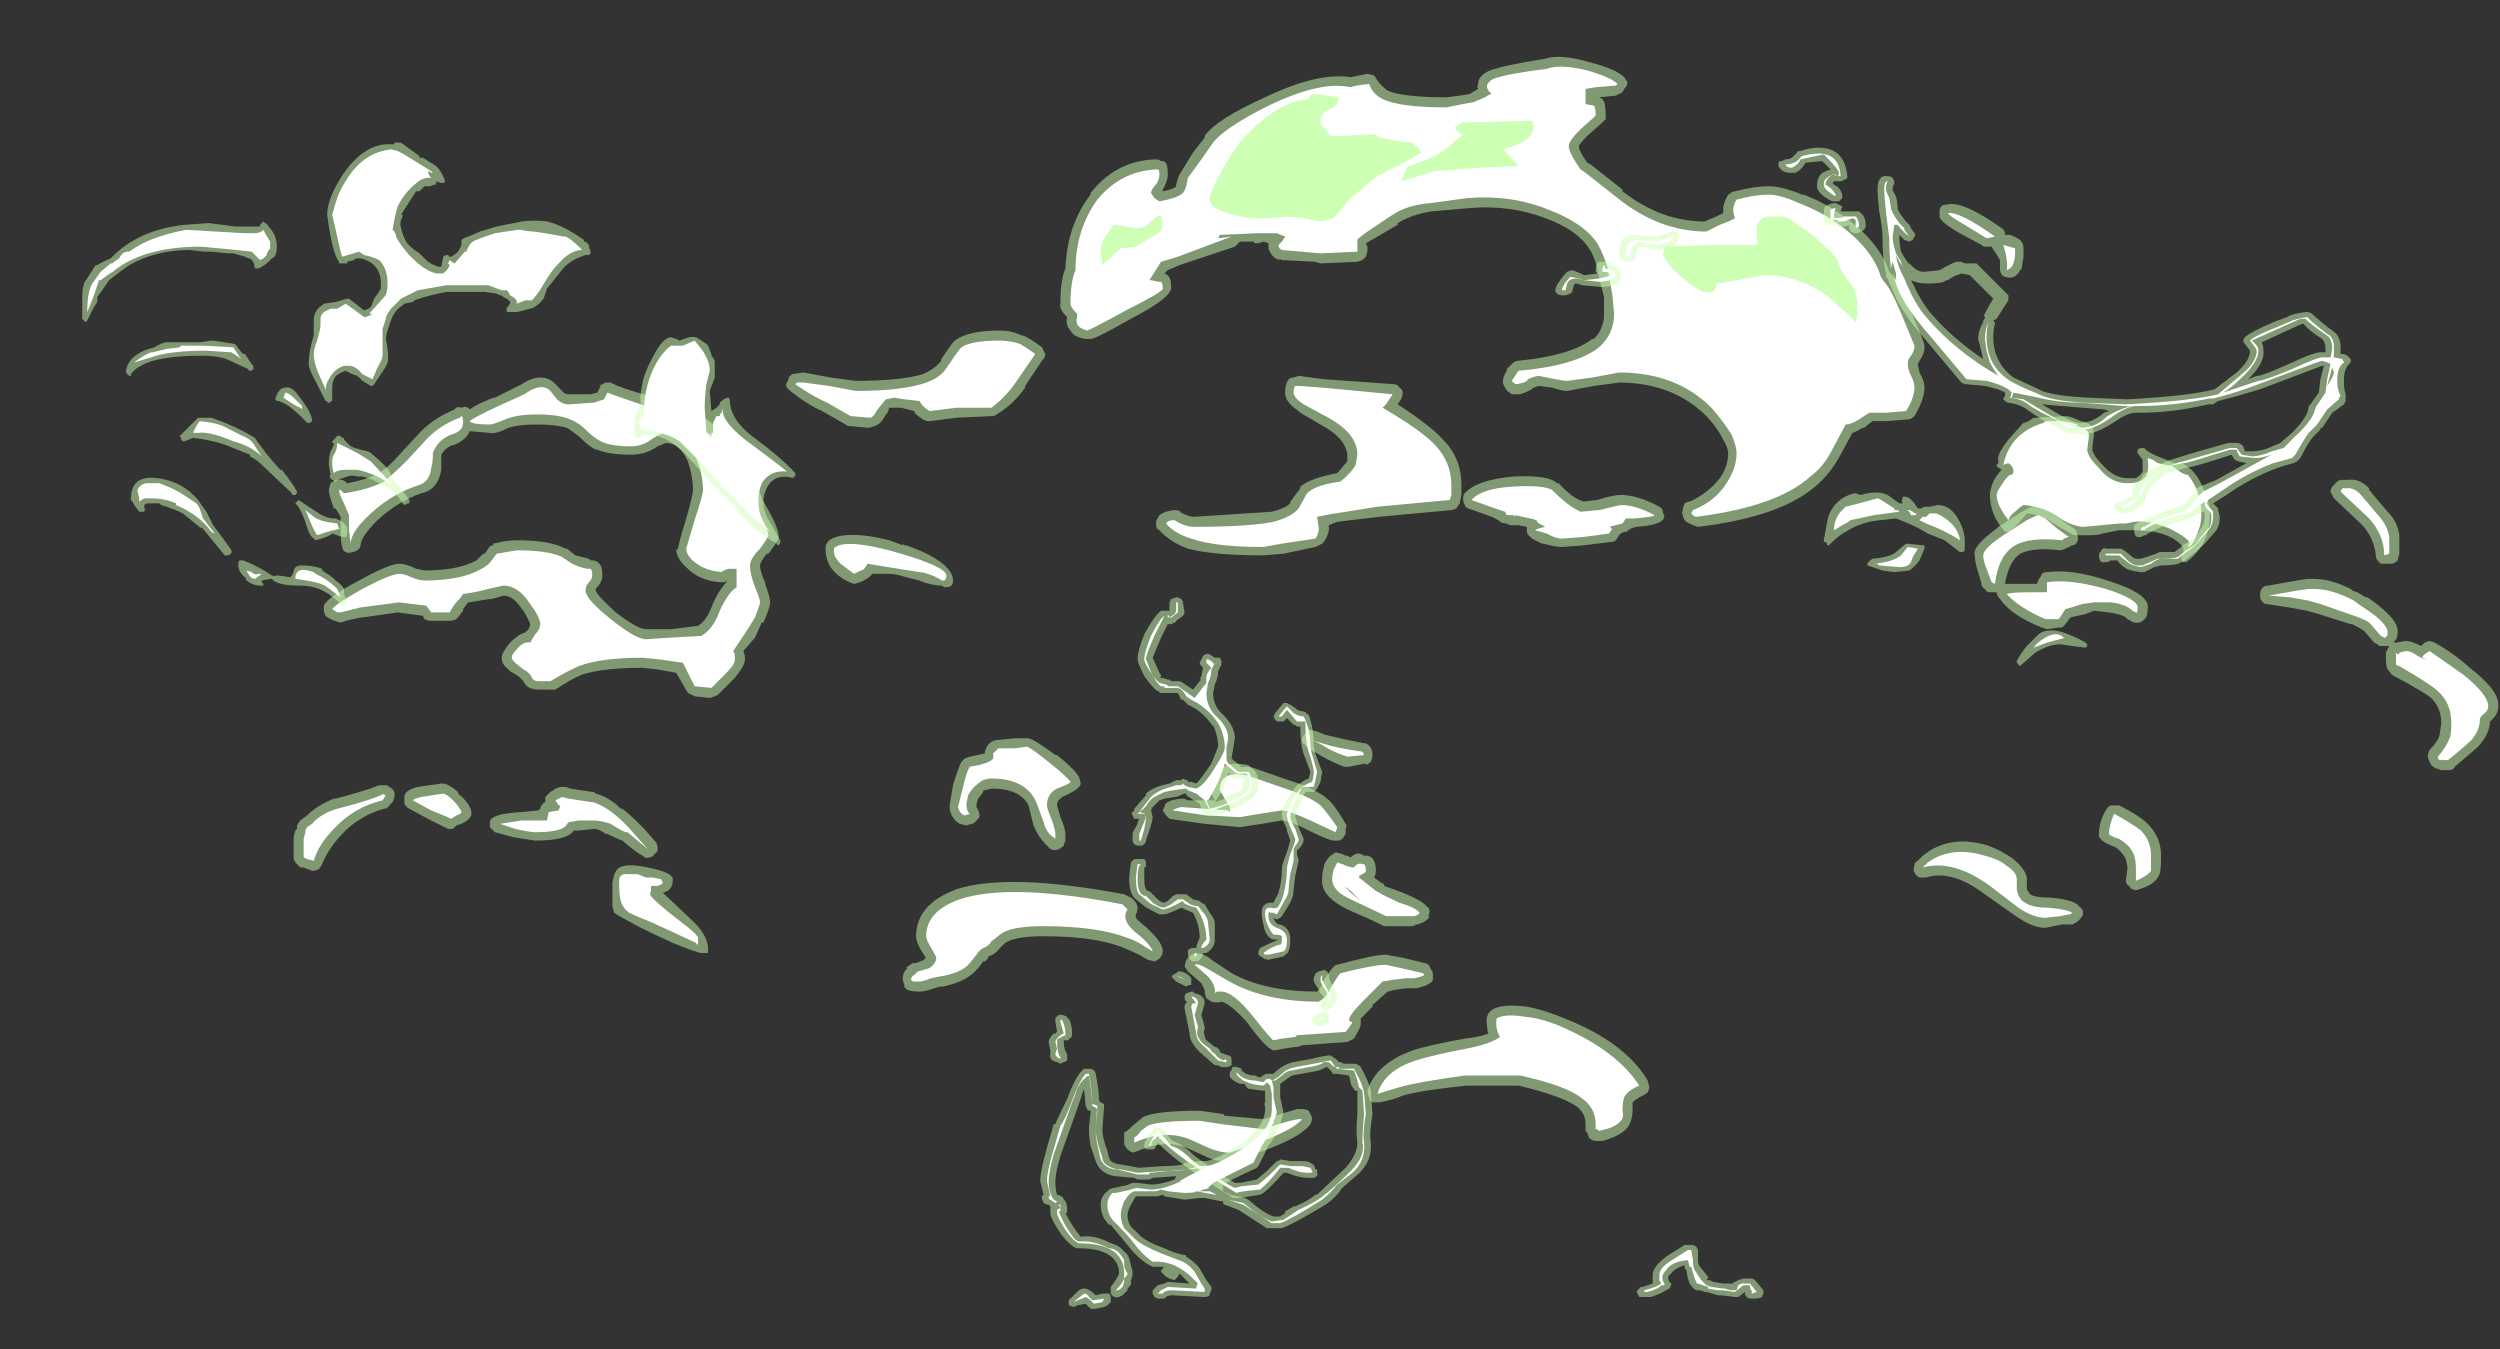 <?xml version="1.0" encoding="UTF-8" standalone="no"?>
<svg xmlns:ffdec="https://www.free-decompiler.com/flash" xmlns:xlink="http://www.w3.org/1999/xlink" ffdec:objectType="frame" height="281.4px" width="521.5px" xmlns="http://www.w3.org/2000/svg">
  <rect width="100%" height="100%" fill="#333333" stroke="none"/>
  <g transform="matrix(1.0, 0.0, 0.0, 1.0, 257.95, 260.75)">
    <use ffdec:characterId="2450" height="32.9" transform="matrix(7.0, 0.0, 0.0, 7.0, -196.7, -248.85)" width="65.7" xlink:href="#shape0"/>
    <use ffdec:characterId="2451" height="34.75" transform="matrix(7.0, 0.0, 0.0, 7.0, -240.8, -231.0)" width="67.6" xlink:href="#shape1"/>
  </g>
  <defs>
    <g id="shape0" transform="matrix(1.0, 0.0, 0.0, 1.0, 28.1, 35.55)">
      <path d="M23.45 -29.75 L23.45 -29.6 23.4 -29.3 23.4 -29.25 23.35 -29.2 Q23.2 -28.9 22.9 -29.0 22.75 -29.05 22.75 -29.25 L22.75 -29.5 22.6 -29.75 Q22.55 -29.8 22.5 -29.9 L22.3 -29.9 Q22.25 -29.9 22.2 -29.95 L21.55 -30.3 Q20.95 -30.65 20.95 -30.8 L20.95 -30.95 Q20.95 -31.05 21.0 -31.1 21.05 -31.15 21.15 -31.15 21.6 -31.3 22.8 -30.45 22.9 -30.4 22.9 -30.25 L23.05 -30.25 Q23.2 -30.2 23.35 -30.1 23.45 -30.0 23.45 -29.85 L23.45 -29.75 M10.5 -35.4 Q11.3 -35.2 11.55 -34.95 L11.65 -34.8 Q11.65 -34.7 11.55 -34.6 L11.5 -34.5 11.3 -34.4 10.8 -34.35 10.9 -34.3 Q11.0 -34.2 11.0 -33.8 L11.0 -33.7 10.9 -33.6 10.45 -33.2 Q10.25 -33.0 10.2 -32.9 10.2 -32.75 10.45 -32.4 L10.55 -32.35 11.5 -31.6 11.5 -31.55 Q12.65 -30.65 13.95 -30.65 L14.3 -30.8 14.5 -30.9 14.5 -31.0 Q14.5 -31.2 14.65 -31.45 L14.75 -31.5 14.7 -31.5 14.85 -31.55 Q15.45 -31.7 15.85 -31.7 16.25 -31.7 16.85 -31.45 L16.9 -31.45 Q17.55 -31.2 18.1 -30.8 19.15 -30.05 19.45 -29.15 L19.55 -29.05 19.55 -29.0 Q19.75 -28.75 20.1 -27.95 20.5 -27.05 20.5 -26.95 L20.5 -26.9 Q20.5 -26.7 20.35 -26.5 L20.3 -26.4 20.35 -26.15 Q20.5 -25.9 20.5 -25.7 20.5 -25.35 20.2 -24.85 20.1 -24.75 20.0 -24.75 L19.35 -24.7 18.95 -24.7 18.7 -24.5 18.65 -24.5 Q18.5 -24.4 18.35 -24.35 L18.0 -23.7 Q17.7 -23.15 17.3 -22.8 16.25 -21.85 13.75 -21.55 L13.6 -21.6 Q13.5 -21.65 13.4 -21.7 13.3 -21.8 13.3 -21.9 13.25 -21.95 13.3 -22.05 L13.3 -22.1 13.35 -22.25 13.45 -22.3 13.5 -22.3 Q14.05 -22.55 14.4 -23.0 14.65 -23.35 14.65 -23.75 14.65 -23.9 14.5 -24.15 14.3 -24.55 13.95 -24.9 12.95 -25.85 11.4 -25.85 L10.65 -25.75 9.85 -25.6 Q9.7 -25.6 9.4 -25.7 L9.0 -25.75 8.85 -25.7 Q8.75 -25.6 8.45 -25.5 L8.2 -25.5 Q8.05 -25.6 8.0 -25.7 7.9 -25.85 7.95 -25.95 7.95 -26.05 8.05 -26.2 L8.05 -26.25 8.2 -26.4 Q8.3 -26.5 8.4 -26.5 9.95 -26.65 10.6 -27.15 L10.65 -27.15 Q10.95 -27.45 10.95 -27.9 L10.95 -28.4 10.75 -29.2 10.75 -29.25 Q10.65 -29.65 10.5 -29.85 10.15 -30.4 9.2 -30.75 8.15 -31.15 6.95 -31.05 L5.8 -30.95 Q5.2 -30.85 4.8 -30.6 L4.8 -30.55 Q4.45 -30.35 4.2 -30.2 L3.85 -30.0 3.9 -29.9 3.9 -29.85 Q3.9 -29.7 3.85 -29.6 L3.75 -29.5 3.6 -29.45 2.5 -29.4 2.35 -29.45 1.35 -29.5 1.25 -29.55 1.3 -29.5 Q1.05 -29.55 0.95 -29.85 0.95 -29.95 0.95 -30.0 L0.8 -30.05 0.65 -30.0 0.55 -30.0 0.5 -30.05 0.1 -30.05 -0.05 -29.9 -1.7 -29.35 -2.05 -29.2 -2.15 -29.1 Q-1.95 -29.05 -1.95 -28.7 -1.9 -28.4 -3.15 -27.75 -4.2 -27.15 -4.35 -27.15 L-4.5 -27.15 Q-4.85 -27.2 -4.95 -27.4 -5.1 -27.55 -5.05 -27.8 -5.3 -28.05 -5.25 -28.2 -5.25 -28.9 -5.1 -29.25 -5.05 -30.55 -4.35 -31.45 L-4.35 -31.5 Q-3.6 -32.45 -2.45 -32.5 L-2.35 -32.5 -2.25 -32.45 -2.2 -32.45 Q-2.05 -32.45 -2.05 -32.05 -2.05 -31.85 -2.2 -31.6 L-2.2 -31.55 Q-1.9 -31.6 -1.8 -31.7 L-1.8 -31.75 Q-1.75 -31.95 -1.7 -32.05 L-1.3 -32.7 -0.95 -33.15 -0.95 -33.2 Q-0.6 -33.7 0.85 -34.35 2.4 -35.1 3.4 -34.95 L3.9 -35.05 4.1 -35.0 4.2 -34.85 Q4.3 -34.7 4.5 -34.55 4.95 -34.35 6.25 -34.35 L6.65 -34.4 6.95 -34.45 7.2 -34.6 Q7.15 -34.65 7.2 -34.75 7.2 -35.0 7.55 -35.15 7.95 -35.3 9.2 -35.5 9.65 -35.65 10.5 -35.4 M22.7 -21.55 L23.4 -22.0 Q23.75 -22.2 23.9 -22.2 24.0 -22.25 24.25 -22.0 L24.3 -22.0 24.65 -21.7 24.95 -21.5 Q25.05 -21.45 25.05 -21.3 25.1 -21.2 25.05 -21.1 25.0 -21.0 24.9 -21.0 L24.7 -20.9 24.55 -20.85 Q23.75 -20.95 23.35 -20.75 23.0 -20.5 22.9 -19.85 L23.85 -19.85 Q23.9 -20.0 23.95 -20.05 L24.0 -20.15 Q24.05 -20.2 24.15 -20.2 24.9 -20.3 25.95 -19.95 27.25 -19.55 27.15 -19.1 27.15 -18.95 27.1 -18.85 26.95 -18.65 26.75 -18.7 26.7 -18.7 26.65 -18.75 L26.55 -18.8 26.5 -18.85 Q26.35 -18.95 26.0 -19.0 L25.55 -19.05 25.3 -18.95 Q25.05 -18.9 24.85 -18.85 L24.7 -18.65 24.6 -18.55 24.5 -18.55 24.15 -18.5 24.0 -18.55 Q23.1 -18.9 22.75 -19.4 22.65 -19.5 22.65 -19.6 L22.45 -19.6 Q22.35 -19.6 22.3 -19.7 22.2 -19.75 22.2 -19.85 L22.1 -20.2 Q22.0 -20.5 22.0 -20.7 21.9 -20.95 22.65 -21.5 L22.7 -21.55 M11.9 -21.55 L11.75 -21.5 11.7 -21.45 11.7 -21.5 Q11.65 -21.4 11.6 -21.4 L11.55 -21.4 11.45 -21.35 11.4 -21.3 11.3 -21.15 Q11.25 -21.1 11.15 -21.1 L10.35 -21.0 9.7 -20.95 Q9.5 -20.95 9.15 -21.05 L9.1 -21.05 8.8 -21.2 8.7 -21.3 Q8.65 -21.35 8.65 -21.45 L8.65 -21.55 8.4 -21.6 8.15 -21.6 8.05 -21.65 Q7.95 -21.65 7.85 -21.7 L7.8 -21.75 7.6 -21.85 6.9 -22.1 Q6.8 -22.15 6.8 -22.2 6.75 -22.3 6.75 -22.4 6.75 -22.5 6.8 -22.55 7.15 -22.95 8.25 -23.05 9.3 -23.1 9.55 -22.85 L9.6 -22.85 Q10.0 -22.4 10.35 -22.3 L10.3 -22.3 10.75 -22.35 Q11.2 -22.5 11.45 -22.5 11.95 -22.5 12.6 -22.15 12.7 -22.1 12.7 -22.0 L12.75 -21.85 Q12.7 -21.6 11.9 -21.55 M6.55 -22.1 Q6.45 -22.05 6.4 -22.05 L4.25 -21.85 3.0 -21.7 2.75 -21.6 2.75 -21.45 Q2.7 -21.2 2.55 -21.05 L2.35 -20.95 1.4 -20.75 0.8 -20.7 Q-0.7 -20.7 -1.45 -20.9 -2.0 -21.1 -2.35 -21.5 L-2.35 -21.45 Q-2.4 -21.55 -2.4 -21.65 -2.4 -21.75 -2.35 -21.8 -2.3 -22.0 -1.85 -22.05 -1.75 -22.05 -1.65 -22.0 L-1.7 -22.0 Q-1.45 -21.85 -1.25 -21.85 L1.05 -22.0 Q1.45 -22.1 1.6 -22.25 L1.6 -22.3 1.9 -22.7 1.9 -22.75 Q2.2 -23.0 3.0 -23.15 L3.3 -23.5 3.3 -23.7 Q3.25 -24.2 2.5 -24.6 L1.9 -24.95 1.85 -25.0 Q1.4 -25.3 1.45 -25.6 1.45 -25.75 1.5 -25.85 1.55 -26.0 1.7 -26.0 L1.85 -26.05 2.6 -25.95 4.7 -25.8 Q4.8 -25.8 4.85 -25.7 4.95 -25.65 4.95 -25.55 4.95 -25.45 4.9 -25.35 L4.8 -25.2 Q5.8 -24.55 6.15 -24.15 6.7 -23.6 6.7 -22.8 L6.7 -22.5 6.65 -22.25 6.55 -22.1 M0.4 -14.4 L1.55 -14.0 Q2.35 -13.75 2.7 -13.45 2.9 -13.3 3.25 -12.7 3.3 -12.65 3.25 -12.55 L3.25 -12.4 3.15 -12.25 3.05 -12.2 2.9 -12.2 Q2.75 -12.2 2.05 -12.55 1.55 -12.8 1.35 -12.8 L0.75 -12.7 0.1 -12.6 -0.95 -12.7 -2.0 -12.85 -2.1 -12.95 -2.2 -13.1 -2.15 -13.2 Q-2.15 -13.4 -1.65 -13.45 L-1.55 -13.45 -1.45 -13.4 -0.65 -13.4 Q-0.8 -13.7 -0.75 -13.75 -0.75 -14.2 -0.4 -14.35 L-0.4 -14.4 Q-0.15 -14.55 0.35 -14.45 L0.4 -14.4 M2.2 -15.5 L2.4 -15.45 2.65 -15.35 Q3.05 -15.25 3.8 -15.1 L3.85 -15.1 Q4.05 -15.0 4.05 -14.75 4.05 -14.65 4.0 -14.55 3.95 -14.5 3.85 -14.45 L3.85 -14.5 3.35 -14.4 3.2 -14.4 Q2.7 -14.6 2.4 -14.8 2.1 -14.95 2.05 -15.05 1.95 -15.1 1.95 -15.2 1.95 -15.3 2.05 -15.4 2.1 -15.5 2.2 -15.5 M8.65 -7.25 Q9.2 -7.15 9.9 -6.85 11.6 -6.15 12.25 -5.05 L12.3 -4.85 Q12.3 -4.8 12.25 -4.7 12.2 -4.65 12.1 -4.6 11.9 -4.5 11.8 -4.4 L11.8 -4.2 Q11.8 -3.85 11.65 -3.65 11.45 -3.4 10.9 -3.25 L10.7 -3.25 Q10.6 -3.25 10.5 -3.35 L10.45 -3.5 Q10.4 -3.5 10.4 -3.6 L10.4 -3.75 Q10.4 -4.1 10.1 -4.3 9.65 -4.6 8.4 -4.9 L6.85 -4.9 Q5.45 -4.75 4.95 -4.6 4.6 -4.45 4.25 -4.4 L4.05 -4.4 Q3.95 -4.45 3.95 -4.55 3.9 -4.65 3.9 -4.75 4.15 -5.55 5.25 -5.95 5.7 -6.1 6.8 -6.3 7.25 -6.35 7.5 -6.45 7.45 -6.65 7.45 -6.9 L7.5 -7.05 7.6 -7.15 Q7.9 -7.35 8.65 -7.25 M5.85 -8.2 L5.85 -8.05 Q5.8 -7.9 5.35 -7.8 L5.05 -7.8 4.7 -7.75 4.5 -7.7 4.05 -7.3 4.05 -7.25 3.7 -6.9 3.7 -6.7 Q3.65 -6.55 3.5 -6.3 L3.3 -6.2 1.95 -6.1 Q1.85 -6.05 1.75 -6.05 L1.4 -6.0 1.15 -5.95 Q0.95 -5.9 0.3 -6.8 -0.2 -7.35 -0.45 -7.4 -0.55 -7.35 -0.75 -7.4 L-0.9 -7.5 -0.95 -7.65 -0.95 -7.75 -1.05 -7.95 -1.45 -8.3 -1.55 -8.45 -1.5 -8.65 -1.4 -8.75 Q-1.2 -8.95 -0.8 -8.7 L-0.75 -8.65 -0.15 -8.25 Q0.85 -7.7 2.4 -7.7 L2.55 -7.9 2.55 -7.95 Q2.75 -8.3 2.9 -8.45 2.95 -8.5 3.0 -8.5 4.1 -8.8 4.45 -8.8 L5.0 -8.7 5.6 -8.55 Q5.7 -8.55 5.75 -8.45 L5.8 -8.35 Q5.85 -8.3 5.85 -8.2 M3.9 -11.75 Q4.15 -11.7 4.15 -11.3 4.15 -11.2 4.1 -11.1 L4.3 -10.95 4.4 -10.9 4.4 -10.85 4.95 -10.65 Q5.55 -10.4 5.65 -10.25 5.75 -10.2 5.75 -10.1 5.75 -10.0 5.7 -9.95 L5.75 -9.95 Q5.7 -9.8 5.4 -9.7 L5.35 -9.7 5.25 -9.65 4.45 -9.65 Q4.35 -9.65 4.3 -9.7 4.0 -9.85 3.3 -10.15 2.5 -10.55 2.55 -11.05 2.55 -11.25 2.6 -11.4 L2.6 -11.45 Q2.65 -11.6 2.8 -11.75 L2.95 -11.85 3.15 -11.8 3.25 -11.75 3.3 -11.75 3.4 -11.7 Q3.6 -11.9 3.8 -11.75 L3.9 -11.75 M1.15 -4.0 L1.8 -4.2 1.95 -4.2 Q2.05 -4.2 2.15 -4.15 L2.25 -3.95 Q2.25 -3.85 2.2 -3.75 1.85 -3.25 -0.1 -2.65 L-0.2 -2.65 Q-0.55 -2.6 -0.95 -2.8 L-1.5 -3.05 Q-2.15 -3.3 -2.95 -2.95 L-3.1 -2.9 Q-3.2 -2.95 -3.25 -3.0 -3.3 -3.05 -3.35 -3.15 L-3.35 -3.3 Q-3.35 -3.4 -3.35 -3.5 L-3.2 -3.6 -3.1 -3.7 -2.8 -3.95 Q-2.45 -4.15 -1.1 -4.15 L-0.4 -4.05 -0.35 -4.0 0.8 -3.9 1.15 -4.0 M20.45 -11.75 Q21.25 -12.4 22.4 -12.05 22.8 -11.9 23.15 -11.65 23.5 -11.35 23.55 -11.1 L23.55 -11.05 Q23.55 -10.9 23.55 -10.75 23.6 -10.65 23.65 -10.6 23.8 -10.5 24.25 -10.5 24.85 -10.45 25.05 -10.3 L25.2 -10.15 Q25.25 -10.05 25.2 -9.95 25.1 -9.8 25.0 -9.75 L24.9 -9.7 24.6 -9.7 24.1 -9.6 Q23.7 -9.6 23.15 -10.0 L22.3 -10.6 Q21.3 -11.35 20.55 -11.1 L20.35 -11.1 Q20.25 -11.15 20.2 -11.25 20.15 -11.35 20.2 -11.45 20.2 -11.55 20.3 -11.6 L20.45 -11.75 M34.85 -18.15 Q35.0 -18.15 35.3 -18.0 L35.4 -18.1 35.55 -18.15 35.7 -18.1 Q36.25 -17.8 36.75 -17.35 37.65 -16.65 37.6 -16.2 37.6 -15.95 37.35 -15.75 37.35 -15.4 37.0 -15.0 L36.3 -14.4 Q36.25 -14.3 36.15 -14.3 L35.9 -14.3 35.75 -14.35 Q35.6 -14.4 35.55 -14.55 35.5 -14.65 35.5 -14.7 35.5 -14.8 35.55 -14.9 35.8 -15.15 35.85 -15.35 L35.9 -15.7 Q35.9 -16.15 35.6 -16.45 35.35 -16.65 34.5 -17.1 34.4 -17.15 34.35 -17.25 34.25 -17.3 34.25 -17.65 L34.25 -17.8 34.35 -18.0 34.2 -18.0 Q34.1 -18.0 34.05 -18.0 L34.0 -18.05 33.9 -18.1 33.6 -18.45 Q33.45 -18.55 33.25 -18.65 L33.2 -18.65 32.25 -18.95 31.9 -19.05 31.35 -19.15 30.7 -19.25 Q30.6 -19.25 30.55 -19.35 30.5 -19.4 30.5 -19.5 30.5 -19.65 30.55 -19.7 30.6 -19.8 30.75 -19.8 L31.6 -19.95 31.9 -20.0 32.1 -20.0 Q32.6 -20.0 33.2 -19.7 L33.25 -19.65 33.4 -19.6 33.65 -19.45 33.7 -19.45 Q34.65 -18.8 34.6 -18.4 34.6 -18.2 34.5 -18.15 L34.5 -18.1 34.55 -18.1 34.85 -18.15 M32.6 -22.6 Q32.6 -22.7 32.7 -22.8 L32.8 -22.9 Q32.85 -22.95 32.95 -22.95 L33.15 -22.95 Q33.45 -23.0 33.75 -22.7 L33.75 -22.65 34.3 -22.0 Q34.6 -21.7 34.65 -21.3 L34.65 -20.75 34.6 -20.55 Q34.5 -20.45 34.4 -20.45 L34.1 -20.45 34.0 -20.55 Q33.95 -20.6 33.95 -20.7 33.9 -21.2 33.55 -21.6 L32.7 -22.4 Q32.65 -22.5 32.6 -22.6 M26.3 -13.25 Q26.9 -12.95 27.15 -12.7 27.55 -12.3 27.55 -11.75 27.55 -11.3 27.5 -11.2 27.4 -10.9 26.9 -10.75 26.8 -10.7 26.7 -10.75 26.65 -10.75 26.6 -10.85 26.5 -10.9 26.5 -11.0 L26.55 -11.4 26.5 -11.65 Q26.4 -11.85 26.2 -12.0 25.65 -12.2 25.7 -12.4 25.7 -12.75 25.9 -13.1 25.95 -13.2 26.05 -13.25 L26.3 -13.25 M-26.85 -22.95 Q-26.65 -23.0 -26.5 -22.85 -25.95 -22.95 -25.55 -23.15 -25.25 -23.35 -24.95 -23.7 L-24.3 -24.4 Q-23.9 -24.8 -23.3 -25.05 -23.25 -25.15 -23.1 -25.1 -23.0 -25.15 -22.9 -25.1 L-22.85 -25.05 Q-22.65 -25.2 -22.15 -25.4 L-22.1 -25.4 -21.3 -25.8 Q-21.0 -26.0 -20.75 -26.0 -20.45 -26.0 -20.25 -25.75 L-20.05 -25.55 Q-20.0 -25.5 -19.9 -25.5 L-19.25 -25.5 -19.05 -25.55 -18.95 -25.75 -19.0 -25.75 Q-18.9 -25.8 -18.8 -25.85 L-18.65 -25.85 Q-18.4 -25.7 -17.5 -25.45 L-16.35 -25.05 -16.3 -25.05 Q-15.75 -24.8 -15.4 -24.4 L-14.9 -23.8 -14.9 -23.75 Q-14.6 -23.35 -14.15 -22.45 L-14.15 -22.4 Q-13.65 -21.55 -13.65 -21.3 -13.6 -21.2 -13.95 -20.75 L-14.0 -20.75 Q-14.2 -20.5 -14.2 -20.4 -14.2 -20.2 -14.05 -19.9 L-14.05 -19.85 Q-13.9 -19.45 -13.9 -19.3 -13.9 -19.15 -14.1 -18.7 L-14.15 -18.7 -14.35 -18.25 -14.7 -17.85 Q-14.65 -17.75 -14.65 -17.6 -14.65 -17.4 -15.0 -17.0 L-15.45 -16.55 -15.55 -16.5 -15.7 -16.45 -16.15 -16.5 -16.35 -16.6 -16.7 -17.2 -17.25 -17.3 -17.7 -17.35 Q-18.85 -17.35 -19.5 -17.15 -19.85 -17.0 -20.3 -16.7 L-20.8 -16.7 Q-21.15 -16.7 -21.25 -16.95 L-21.4 -17.1 -21.65 -17.25 -21.7 -17.3 Q-21.9 -17.45 -21.9 -17.65 -21.9 -17.8 -21.65 -18.1 -21.4 -18.35 -21.2 -18.4 L-21.1 -18.5 Q-21.05 -18.6 -21.05 -18.65 -21.1 -18.8 -21.25 -19.05 L-21.3 -19.1 Q-21.55 -19.5 -21.85 -19.5 L-22.2 -19.4 -22.25 -19.4 -22.9 -19.3 -23.05 -19.1 -23.05 -19.05 Q-23.2 -18.85 -23.25 -18.8 -23.35 -18.75 -23.45 -18.75 L-24.0 -18.75 Q-24.1 -18.75 -24.2 -18.8 L-24.25 -18.9 -25.0 -19.0 -26.05 -18.85 -26.1 -18.85 -26.55 -18.75 Q-26.65 -18.7 -26.75 -18.7 L-26.85 -18.75 -26.9 -18.75 Q-27.1 -18.85 -27.15 -18.9 -27.2 -19.0 -27.2 -19.05 L-27.2 -19.2 Q-27.1 -19.45 -26.15 -19.95 -25.25 -20.45 -24.95 -20.45 -24.75 -20.45 -24.45 -20.3 L-24.2 -20.25 Q-23.2 -20.25 -22.65 -20.55 L-22.45 -20.75 -22.4 -20.75 -22.3 -20.9 Q-22.25 -21.0 -22.15 -21.0 L-22.15 -21.05 Q-21.75 -21.15 -21.45 -21.15 -20.45 -21.15 -20.0 -20.9 L-19.95 -20.9 -19.7 -20.7 -19.3 -20.6 -19.25 -20.55 -19.2 -20.55 Q-19.05 -20.55 -18.95 -20.4 -18.9 -20.3 -18.9 -20.1 -18.9 -19.9 -19.1 -19.7 L-19.1 -19.65 Q-19.05 -19.5 -18.5 -19.0 -17.85 -18.5 -17.6 -18.5 L-16.85 -18.5 -16.05 -18.6 Q-15.8 -18.75 -15.65 -19.15 -15.45 -19.65 -15.2 -19.9 L-15.2 -19.95 -15.25 -19.9 -15.4 -19.9 Q-16.0 -19.95 -16.35 -20.3 -16.7 -20.6 -16.7 -20.9 L-16.65 -20.85 Q-16.65 -21.0 -16.4 -21.8 -16.2 -22.5 -16.2 -22.65 -16.2 -23.05 -16.35 -23.5 -16.6 -24.05 -17.0 -24.05 L-17.25 -23.95 Q-17.6 -23.7 -18.05 -23.7 -18.7 -23.7 -19.05 -23.85 L-19.1 -23.85 Q-19.3 -23.95 -19.55 -24.2 L-19.6 -24.25 Q-19.8 -24.4 -19.95 -24.5 -20.3 -24.6 -20.85 -24.6 -21.4 -24.6 -21.7 -24.5 -22.1 -24.3 -22.25 -24.35 L-22.85 -24.4 Q-22.95 -24.15 -23.3 -24.0 -23.55 -23.95 -23.7 -23.7 -23.7 -23.45 -23.7 -23.25 -23.8 -22.65 -24.3 -22.55 -25.0 -22.3 -25.6 -21.75 -26.05 -21.3 -26.1 -21.05 -26.1 -20.95 -26.15 -20.9 -26.25 -20.8 -26.35 -20.8 -26.45 -20.75 -26.55 -20.8 -26.65 -20.85 -26.65 -20.95 -26.7 -21.1 -26.7 -21.4 L-26.7 -21.85 -26.85 -22.1 -26.9 -22.1 Q-27.05 -22.5 -27.05 -22.65 L-27.0 -22.85 Q-26.95 -22.9 -26.85 -22.95 M-23.65 -13.9 Q-23.5 -13.9 -23.2 -13.65 L-23.2 -13.6 Q-22.95 -13.4 -22.85 -13.2 -22.8 -13.1 -22.8 -13.0 -22.8 -12.85 -23.1 -12.7 L-23.25 -12.65 Q-23.3 -12.6 -23.35 -12.55 -23.4 -12.55 -23.5 -12.55 -23.6 -12.6 -24.1 -12.85 L-24.65 -13.15 Q-24.75 -13.2 -24.8 -13.3 L-24.8 -13.5 Q-24.8 -13.7 -24.4 -13.8 L-23.7 -13.9 -23.65 -13.9 M-25.1 -13.5 Q-25.1 -13.45 -25.15 -13.35 L-25.25 -13.25 Q-25.3 -13.15 -25.4 -13.15 -26.15 -12.95 -26.7 -12.35 -27.1 -11.9 -27.25 -11.5 -27.3 -11.4 -27.35 -11.35 -27.45 -11.3 -27.55 -11.3 L-27.8 -11.4 -27.9 -11.4 Q-27.95 -11.45 -28.0 -11.5 -28.1 -11.6 -28.1 -11.7 L-28.1 -12.3 -28.05 -12.5 -28.0 -12.55 -28.0 -12.65 Q-27.95 -12.75 -27.9 -12.8 L-27.7 -12.95 Q-27.4 -13.25 -26.9 -13.45 L-26.85 -13.45 Q-25.9 -13.7 -25.55 -13.85 L-25.35 -13.85 Q-25.3 -13.85 -25.25 -13.8 -25.05 -13.7 -25.1 -13.5 M-5.8 -26.5 L-6.3 -25.75 -6.3 -25.7 Q-6.65 -25.2 -7.15 -24.9 -7.2 -24.85 -7.3 -24.85 L-8.35 -24.8 -9.15 -24.7 Q-9.25 -24.7 -9.35 -24.75 L-9.55 -24.9 -9.6 -24.95 -9.6 -25.0 -10.0 -25.1 -10.35 -25.1 -10.4 -24.95 -10.45 -24.9 Q-10.6 -24.6 -10.8 -24.55 L-10.95 -24.5 -11.5 -24.55 Q-11.6 -24.55 -11.65 -24.6 L-12.35 -25.0 Q-12.8 -25.2 -13.3 -25.6 L-13.4 -25.7 Q-13.45 -25.8 -13.4 -25.85 L-13.35 -25.95 -13.35 -26.0 -13.25 -26.1 -12.9 -26.15 -12.1 -26.0 -11.35 -25.9 Q-10.0 -25.9 -9.35 -26.1 -9.0 -26.25 -8.8 -26.5 L-8.8 -26.55 Q-8.5 -27.0 -8.4 -27.1 -8.0 -27.4 -7.05 -27.4 -6.7 -27.4 -6.4 -27.25 L-6.35 -27.25 Q-6.05 -27.1 -5.8 -26.9 -5.75 -26.8 -5.7 -26.7 -5.7 -26.6 -5.8 -26.5 M-8.5 -19.8 Q-8.55 -19.75 -8.7 -19.75 L-8.8 -19.8 Q-9.1 -19.8 -9.45 -19.95 L-9.85 -20.05 Q-10.15 -20.15 -10.4 -20.15 L-10.85 -20.15 -10.95 -20.05 Q-11.15 -19.9 -11.4 -19.85 -11.85 -20.0 -12.1 -20.35 -12.25 -20.6 -12.25 -20.9 -12.25 -21.25 -11.65 -21.3 -11.15 -21.35 -10.35 -21.15 L-9.95 -21.0 -9.95 -21.05 -9.9 -21.0 -9.85 -21.0 Q-9.4 -20.85 -9.05 -20.65 -8.45 -20.3 -8.45 -19.95 -8.45 -19.85 -8.5 -19.8 M-9.0 -19.75 L-9.0 -19.75 M-7.95 -14.7 L-7.5 -14.8 -7.5 -14.85 Q-7.45 -15.05 -7.3 -15.15 -7.2 -15.2 -7.1 -15.2 L-6.6 -15.25 -6.2 -15.25 Q-6.0 -15.2 -5.4 -14.75 L-5.35 -14.75 Q-4.8 -14.3 -4.7 -14.1 L-4.65 -13.95 -4.65 -13.85 -4.7 -13.8 Q-4.75 -13.7 -5.2 -13.5 L-5.25 -13.45 Q-5.35 -13.4 -5.35 -13.25 L-5.25 -12.9 Q-5.1 -12.55 -5.1 -12.4 L-5.1 -12.2 Q-5.15 -12.1 -5.15 -12.05 -5.35 -11.85 -5.55 -11.95 L-5.7 -12.1 Q-5.9 -12.3 -6.05 -12.65 L-6.2 -13.25 Q-6.45 -13.75 -7.3 -13.75 L-7.5 -13.7 -7.55 -13.7 -7.55 -13.65 -7.7 -13.45 -7.75 -13.3 -7.75 -13.2 Q-7.6 -12.95 -7.7 -12.85 L-7.8 -12.75 Q-7.85 -12.7 -7.9 -12.7 L-8.05 -12.65 -8.25 -12.7 Q-8.5 -12.85 -8.55 -13.15 L-8.55 -13.25 -8.45 -13.85 Q-8.3 -14.35 -8.2 -14.55 L-8.1 -14.65 -7.95 -14.7 M-12.05 -21.25 L-12.05 -21.25 M-17.35 -11.8 Q-17.4 -11.7 -17.5 -11.7 -17.6 -11.65 -17.7 -11.75 -17.9 -11.85 -18.3 -12.2 -18.45 -12.25 -18.75 -12.4 L-18.8 -12.4 Q-19.0 -12.55 -19.15 -12.55 L-19.6 -12.5 -19.75 -12.5 Q-19.95 -12.2 -20.9 -12.2 L-21.55 -12.3 -22.1 -12.45 -22.25 -12.6 Q-22.25 -12.7 -22.25 -12.75 -22.25 -13.0 -21.3 -13.05 L-20.8 -13.1 -20.75 -13.15 Q-20.75 -13.25 -20.65 -13.3 L-20.7 -13.3 -20.6 -13.35 Q-20.6 -13.4 -20.6 -13.5 L-20.45 -13.65 Q-20.35 -13.7 -20.3 -13.75 L-20.15 -13.8 -20.0 -13.8 -19.85 -13.75 -19.2 -13.65 -19.15 -13.65 -19.1 -13.6 Q-18.7 -13.5 -18.35 -13.15 L-18.3 -13.15 Q-18.05 -12.95 -17.7 -12.6 L-17.3 -12.15 Q-17.25 -12.05 -17.25 -11.95 -17.25 -11.85 -17.35 -11.8 M-16.85 -10.85 L-16.85 -10.85 M-17.1 -10.65 L-16.15 -9.75 Q-15.75 -9.35 -15.75 -8.95 L-15.75 -8.85 -15.95 -8.85 Q-16.05 -8.85 -16.8 -9.15 -17.45 -9.45 -17.75 -9.6 -18.5 -10.0 -18.55 -10.05 L-18.6 -10.25 -18.6 -10.95 Q-18.55 -11.25 -18.45 -11.35 -18.25 -11.55 -17.55 -11.4 -16.8 -11.25 -16.8 -11.05 -16.8 -10.7 -17.1 -10.65 M-15.75 -9.3 L-15.75 -9.3 M-16.25 -8.9 L-16.25 -8.9 M-3.25 -10.55 Q-3.1 -10.5 -3.0 -10.35 -2.95 -10.25 -2.95 -10.2 -2.95 -10.1 -3.0 -10.0 -3.05 -9.9 -2.85 -9.75 -2.25 -9.25 -2.2 -8.95 -2.2 -8.8 -2.25 -8.75 -2.3 -8.65 -2.45 -8.6 L-2.65 -8.65 -2.9 -8.8 -3.35 -9.0 Q-4.2 -9.35 -5.75 -9.35 -6.6 -9.35 -6.9 -9.15 L-7.05 -9.0 Q-7.2 -8.8 -7.4 -8.75 L-7.4 -8.7 -7.5 -8.6 -7.55 -8.6 -7.7 -8.4 -7.75 -8.35 Q-8.05 -8.0 -8.75 -7.85 L-8.85 -7.85 -9.0 -7.8 Q-9.3 -7.7 -9.45 -7.7 -9.85 -7.7 -9.9 -7.85 L-9.9 -7.9 -9.95 -8.05 Q-9.95 -8.3 -9.8 -8.4 L-9.85 -8.4 -9.8 -8.45 -9.65 -8.55 -9.55 -8.55 -9.3 -8.65 -9.3 -8.7 -9.25 -8.7 -9.35 -8.85 Q-9.55 -9.15 -9.55 -9.35 -9.55 -10.3 -8.35 -10.75 -6.8 -11.25 -3.35 -10.6 L-3.25 -10.55" fill="#cdffb4" fill-opacity="0.502" fill-rule="evenodd" stroke="none"/>
      <path d="M26.15 -13.0 Q26.7 -12.7 26.95 -12.5 27.25 -12.2 27.25 -11.75 27.25 -11.35 27.25 -11.3 27.15 -11.15 26.8 -11.0 L26.8 -11.35 Q26.8 -11.6 26.75 -11.75 26.65 -12.05 26.3 -12.25 26.0 -12.35 26.0 -12.4 26.0 -12.65 26.15 -13.0 M31.95 -19.7 L32.1 -19.7 Q32.55 -19.7 33.1 -19.45 L33.3 -19.35 33.5 -19.2 Q34.3 -18.7 34.3 -18.4 34.3 -18.25 34.2 -18.25 L34.1 -18.3 33.75 -18.7 Q33.6 -18.8 33.3 -18.9 L32.3 -19.25 31.95 -19.35 31.4 -19.45 30.75 -19.5 31.6 -19.65 31.95 -19.7 M26.8 -19.0 L26.7 -19.05 Q26.5 -19.25 26.05 -19.3 L25.55 -19.3 25.2 -19.25 Q24.9 -19.15 24.7 -19.1 L24.5 -18.8 24.1 -18.8 Q23.3 -19.15 22.95 -19.55 23.1 -19.6 23.6 -19.6 L24.15 -19.6 24.15 -19.9 Q24.85 -20.0 25.9 -19.7 26.85 -19.4 26.85 -19.15 26.85 -18.95 26.8 -19.0 M34.1 -21.8 Q34.3 -21.55 34.35 -21.25 L34.35 -20.75 34.2 -20.7 Q34.2 -21.3 33.75 -21.8 L32.9 -22.6 32.95 -22.7 33.15 -22.7 Q33.35 -22.7 33.55 -22.45 L34.1 -21.8 M34.85 -17.85 Q35.0 -17.85 35.2 -17.7 35.4 -17.6 35.45 -17.6 L35.35 -17.65 Q35.3 -17.7 35.55 -17.85 L36.55 -17.15 Q37.3 -16.55 37.3 -16.2 37.3 -16.1 37.2 -16.0 37.05 -15.9 37.05 -15.8 37.05 -15.5 36.8 -15.2 36.6 -15.0 36.1 -14.6 L35.85 -14.6 35.8 -14.65 35.8 -14.7 Q36.05 -15.0 36.15 -15.25 36.2 -15.4 36.2 -15.7 36.2 -16.3 35.8 -16.65 35.6 -16.85 34.65 -17.4 34.6 -17.4 34.55 -17.45 L34.55 -17.8 34.6 -17.75 Q34.65 -17.75 34.65 -17.8 L34.85 -17.85 M22.3 -11.75 Q22.7 -11.65 22.95 -11.45 23.25 -11.25 23.25 -11.05 23.25 -10.85 23.25 -10.75 23.3 -10.45 23.5 -10.35 23.7 -10.2 24.2 -10.2 24.75 -10.15 24.9 -10.05 L24.85 -10.0 24.8 -10.0 24.55 -9.95 24.1 -9.9 Q23.75 -9.9 23.3 -10.2 L22.45 -10.85 Q21.35 -11.65 20.45 -11.4 L20.6 -11.55 Q21.3 -12.05 22.3 -11.75 M1.85 -3.9 L1.95 -3.9 Q1.65 -3.5 -0.2 -2.9 -0.5 -2.9 -0.85 -3.05 L-1.4 -3.3 Q-2.15 -3.6 -3.05 -3.2 L-3.05 -3.35 Q-2.95 -3.4 -2.85 -3.55 L-2.65 -3.7 Q-2.35 -3.85 -1.1 -3.85 L-0.45 -3.75 0.8 -3.6 1.25 -3.75 Q1.55 -3.85 1.85 -3.9 M4.85 -4.85 Q4.5 -4.75 4.2 -4.65 4.4 -5.35 5.35 -5.65 5.8 -5.8 6.85 -6.0 7.6 -6.15 7.85 -6.35 7.7 -6.6 7.75 -6.9 8.0 -7.05 8.6 -6.95 9.15 -6.9 9.8 -6.6 11.35 -5.9 12.0 -4.9 11.65 -4.75 11.55 -4.55 11.5 -4.4 11.5 -4.15 11.55 -3.95 11.45 -3.85 11.3 -3.65 10.8 -3.55 L10.75 -3.6 10.7 -3.6 10.7 -3.75 Q10.7 -4.25 10.25 -4.55 9.8 -4.9 8.45 -5.2 L6.8 -5.2 Q5.35 -5.0 4.85 -4.85 M2.45 -7.4 Q2.7 -7.55 2.8 -7.8 3.0 -8.15 3.1 -8.25 4.1 -8.5 4.45 -8.5 L4.9 -8.4 5.55 -8.25 5.6 -8.2 Q5.55 -8.15 5.3 -8.1 L5.05 -8.1 4.65 -8.05 4.35 -8.0 3.8 -7.45 Q3.35 -7.0 3.35 -6.85 L3.4 -6.8 3.45 -6.8 Q3.45 -6.75 3.25 -6.5 L1.8 -6.4 1.75 -6.35 1.35 -6.3 1.1 -6.25 Q1.05 -6.25 0.5 -6.95 -0.1 -7.7 -0.45 -7.7 L-0.6 -7.7 -0.65 -7.65 Q-0.6 -7.85 -0.85 -8.15 L-1.25 -8.5 Q-1.15 -8.55 -0.9 -8.4 L-0.3 -8.05 Q0.8 -7.4 2.45 -7.4 M3.15 -11.5 Q3.35 -11.4 3.5 -11.4 3.6 -11.55 3.75 -11.5 L3.8 -11.5 Q3.85 -11.45 3.85 -11.3 3.85 -11.25 3.75 -11.2 L3.65 -11.15 3.65 -11.1 4.15 -10.7 4.25 -10.65 Q4.3 -10.6 4.85 -10.35 5.35 -10.2 5.45 -10.05 5.45 -10.0 5.3 -9.95 L4.45 -9.95 Q4.15 -10.1 3.4 -10.45 2.85 -10.7 2.85 -11.05 2.85 -11.2 2.9 -11.35 L3.0 -11.55 3.15 -11.5 M3.2 -10.85 L3.4 -10.65 3.7 -10.4 3.4 -10.7 3.2 -10.85 M3.0 -12.6 L2.95 -12.45 Q2.85 -12.5 2.2 -12.8 1.55 -13.1 1.35 -13.1 L0.7 -13.0 0.1 -12.9 -0.9 -12.95 -1.9 -13.1 Q-1.85 -13.15 -1.65 -13.2 L-0.25 -13.1 -0.2 -13.05 -0.2 -13.2 -0.5 -13.7 Q-0.5 -14.3 0.3 -14.15 L1.45 -13.75 Q2.2 -13.5 2.5 -13.25 2.65 -13.1 3.0 -12.6 M2.55 -15.1 Q3.0 -14.95 3.75 -14.85 L3.8 -14.75 3.3 -14.7 Q2.85 -14.85 2.55 -15.05 L2.25 -15.2 Q2.35 -15.15 2.55 -15.1 M6.4 -22.8 L6.4 -22.5 6.35 -22.35 4.2 -22.15 2.95 -21.95 Q2.9 -21.95 2.65 -21.9 L2.4 -21.85 2.45 -21.5 Q2.45 -21.35 2.35 -21.2 L1.35 -21.05 0.8 -20.95 Q-0.65 -20.95 -1.35 -21.2 -1.85 -21.35 -2.1 -21.65 -2.05 -21.75 -1.85 -21.75 -1.55 -21.55 -1.25 -21.55 0.35 -21.55 1.1 -21.7 1.65 -21.85 1.85 -22.1 L2.1 -22.55 Q2.35 -22.8 3.1 -22.9 3.45 -23.2 3.55 -23.4 L3.6 -23.7 Q3.6 -24.35 2.65 -24.85 L2.0 -25.2 Q1.7 -25.4 1.7 -25.55 1.7 -25.7 1.75 -25.75 L1.85 -25.75 2.55 -25.7 4.65 -25.5 4.45 -25.2 4.35 -25.1 Q5.55 -24.4 5.95 -23.95 6.4 -23.45 6.4 -22.8 M22.5 -19.9 L22.35 -20.3 Q22.25 -20.55 22.25 -20.7 22.25 -20.9 22.85 -21.3 L23.55 -21.75 Q23.85 -21.9 23.9 -21.9 L24.1 -21.8 24.45 -21.5 24.8 -21.25 24.65 -21.2 24.6 -21.15 Q23.65 -21.25 23.2 -21.0 22.7 -20.7 22.6 -19.85 L22.5 -19.9 M12.45 -21.9 Q12.45 -21.85 11.85 -21.8 L11.6 -21.8 11.5 -21.65 11.1 -21.55 11.15 -21.55 11.15 -21.5 11.2 -21.5 11.1 -21.35 10.35 -21.25 9.7 -21.2 Q9.5 -21.2 9.25 -21.35 L8.9 -21.45 Q8.95 -21.5 9.2 -21.55 9.0 -21.65 8.95 -21.7 9.0 -21.75 8.75 -21.8 L8.3 -21.9 8.3 -21.85 8.25 -21.9 8.05 -21.9 8.0 -22.0 7.7 -22.1 7.0 -22.35 Q7.3 -22.7 8.25 -22.75 9.15 -22.8 9.4 -22.65 9.9 -22.15 10.25 -22.0 L10.8 -22.05 11.45 -22.2 Q11.9 -22.2 12.45 -21.9 M21.2 -30.9 Q21.55 -30.95 22.6 -30.2 L22.35 -30.15 21.7 -30.55 Q21.25 -30.8 21.2 -30.9 M3.4 -34.65 Q3.5 -34.7 3.95 -34.75 4.05 -34.45 4.35 -34.3 4.85 -34.05 6.25 -34.05 L6.75 -34.15 Q7.0 -34.2 7.05 -34.2 L7.4 -34.35 Q7.55 -34.45 7.6 -34.45 7.3 -34.7 7.65 -34.9 8.05 -35.05 9.25 -35.2 9.65 -35.35 10.45 -35.15 11.15 -34.95 11.35 -34.75 L11.3 -34.7 10.7 -34.65 10.4 -34.6 Q10.4 -34.2 10.4 -34.15 L10.65 -34.1 Q10.7 -34.05 10.7 -33.8 L10.25 -33.4 Q9.9 -33.05 9.9 -32.9 9.9 -32.7 10.25 -32.2 L10.4 -32.1 11.35 -31.35 Q12.6 -30.35 14.0 -30.35 L14.4 -30.55 Q14.8 -30.7 14.85 -30.75 14.8 -30.9 14.8 -31.0 14.8 -31.15 14.9 -31.3 15.45 -31.45 15.85 -31.45 16.2 -31.45 16.75 -31.2 17.4 -30.95 17.9 -30.6 18.95 -29.85 19.2 -29.0 L19.3 -28.85 Q19.5 -28.65 19.85 -27.8 L20.2 -26.95 Q20.2 -26.8 20.1 -26.65 20.0 -26.55 20.0 -26.4 20.0 -26.25 20.1 -26.05 20.2 -25.85 20.2 -25.7 20.2 -25.4 19.95 -25.0 L19.35 -24.95 18.85 -24.95 18.55 -24.75 Q18.3 -24.6 18.15 -24.6 L17.75 -23.85 Q17.5 -23.35 17.1 -23.05 16.1 -22.15 13.7 -21.85 13.65 -21.85 13.6 -21.9 L13.55 -21.95 13.6 -22.05 Q14.25 -22.3 14.6 -22.85 14.9 -23.3 14.9 -23.75 14.9 -23.95 14.75 -24.3 14.5 -24.7 14.15 -25.1 13.1 -26.15 11.4 -26.15 L10.6 -26.0 9.85 -25.9 Q9.75 -25.9 9.5 -25.95 L9.0 -26.05 Q8.7 -26.0 8.65 -25.9 8.6 -25.85 8.35 -25.8 8.3 -25.8 8.25 -25.85 L8.2 -25.9 8.4 -26.2 Q10.1 -26.35 10.8 -26.9 11.25 -27.3 11.25 -27.9 L11.2 -28.45 11.05 -29.3 Q10.9 -29.75 10.75 -30.0 10.35 -30.6 9.3 -31.0 8.2 -31.45 6.9 -31.35 L5.8 -31.2 Q5.1 -31.15 4.65 -30.85 L4.05 -30.45 Q3.6 -30.15 3.6 -30.1 L3.6 -29.75 2.5 -29.7 1.35 -29.8 Q1.25 -29.85 1.25 -29.95 L1.35 -30.05 1.45 -30.2 1.2 -30.3 0.6 -30.3 -0.5 -30.25 -0.55 -30.15 -0.15 -30.2 -1.75 -29.6 -2.25 -29.45 -2.6 -28.9 -2.55 -28.9 -2.3 -28.85 -2.25 -28.85 Q-2.2 -28.8 -2.2 -28.65 -2.2 -28.55 -3.3 -28.0 -4.3 -27.45 -4.45 -27.4 -4.85 -27.5 -4.75 -27.8 L-4.75 -27.9 -4.8 -27.95 Q-4.95 -28.1 -4.95 -28.2 -4.95 -28.85 -4.8 -29.2 -4.8 -30.4 -4.15 -31.3 -3.45 -32.15 -2.4 -32.2 L-2.35 -32.2 Q-2.3 -32.2 -2.3 -32.05 -2.3 -31.9 -2.4 -31.75 -2.55 -31.6 -2.55 -31.5 L-2.45 -31.35 -2.3 -31.25 Q-1.75 -31.35 -1.6 -31.5 -1.55 -31.55 -1.5 -31.7 L-1.45 -31.95 -1.05 -32.5 -0.7 -33.0 Q-0.35 -33.45 0.95 -34.1 2.5 -34.85 3.4 -34.65 M23.2 -29.75 Q23.2 -29.55 23.15 -29.4 23.1 -29.25 22.95 -29.2 23.0 -29.45 22.85 -29.95 L23.2 -29.85 23.2 -29.75 M-26.65 -22.6 L-26.6 -22.55 Q-25.9 -22.65 -25.4 -22.9 -25.1 -23.15 -24.7 -23.55 L-24.1 -24.2 Q-23.7 -24.6 -23.15 -24.8 L-23.1 -24.85 Q-23.05 -24.85 -23.05 -24.65 -23.05 -24.4 -23.4 -24.3 -23.8 -24.15 -23.95 -23.75 -23.95 -23.45 -24.0 -23.3 -24.05 -22.9 -24.35 -22.8 -25.15 -22.55 -25.8 -21.95 -26.4 -21.4 -26.4 -21.05 L-26.45 -21.45 -26.45 -21.9 -26.6 -22.25 Q-26.75 -22.55 -26.75 -22.65 -26.7 -22.65 -26.65 -22.6 M-24.15 -19.2 L-24.95 -19.3 -26.1 -19.15 -26.7 -19.0 -26.8 -19.0 -26.95 -19.1 Q-26.85 -19.25 -26.05 -19.7 -25.2 -20.15 -24.95 -20.15 -24.8 -20.15 -24.6 -20.05 -24.35 -19.95 -24.2 -19.95 -23.1 -19.95 -22.5 -20.3 -22.3 -20.4 -22.2 -20.55 L-22.05 -20.75 -21.45 -20.85 Q-20.5 -20.85 -20.1 -20.65 L-19.8 -20.45 Q-19.6 -20.35 -19.35 -20.3 L-19.25 -20.3 Q-19.2 -20.25 -19.2 -20.1 -19.2 -20.0 -19.3 -19.9 -19.4 -19.8 -19.4 -19.65 -19.4 -19.4 -18.65 -18.8 -17.9 -18.2 -17.6 -18.2 L-16.85 -18.25 -15.95 -18.3 Q-15.6 -18.5 -15.4 -19.05 -15.15 -19.6 -14.9 -19.75 L-14.9 -20.3 -15.15 -20.3 Q-15.3 -20.25 -15.35 -20.2 -15.85 -20.25 -16.15 -20.5 -16.4 -20.7 -16.4 -20.9 L-16.15 -21.75 Q-15.9 -22.5 -15.9 -22.65 -15.9 -23.1 -16.1 -23.6 -16.4 -24.35 -17.0 -24.35 -17.15 -24.35 -17.45 -24.15 -17.7 -23.95 -18.05 -23.95 -18.65 -23.95 -18.95 -24.1 -19.15 -24.2 -19.4 -24.45 -19.6 -24.65 -19.85 -24.75 -20.2 -24.9 -20.85 -24.9 -21.45 -24.9 -21.8 -24.75 -22.15 -24.6 -22.25 -24.6 -22.8 -24.6 -22.85 -24.7 -22.75 -24.8 -22.0 -25.15 -21.2 -25.5 -21.15 -25.55 -20.7 -25.85 -20.45 -25.6 L-20.25 -25.35 Q-20.1 -25.2 -19.9 -25.2 L-19.15 -25.25 -18.85 -25.35 -18.75 -25.55 Q-18.5 -25.45 -17.6 -25.15 -16.75 -24.9 -16.45 -24.75 -15.95 -24.55 -15.6 -24.2 L-15.15 -23.6 Q-14.85 -23.2 -14.4 -22.3 -13.95 -21.45 -13.95 -21.3 -13.95 -21.25 -14.2 -20.9 -14.5 -20.6 -14.5 -20.4 -14.5 -20.15 -14.35 -19.75 -14.2 -19.4 -14.2 -19.3 -14.2 -19.25 -14.35 -18.85 L-14.6 -18.45 -15.0 -17.85 Q-14.95 -17.8 -14.95 -17.6 -14.95 -17.45 -15.2 -17.2 L-15.65 -16.75 -16.15 -16.8 -16.5 -17.5 -17.2 -17.6 -17.7 -17.65 Q-18.95 -17.65 -19.6 -17.4 -19.95 -17.25 -20.45 -16.95 L-20.8 -16.95 Q-20.95 -16.95 -21.0 -17.05 -21.05 -17.2 -21.25 -17.3 L-21.5 -17.5 Q-21.6 -17.6 -21.6 -17.65 -21.6 -17.75 -21.45 -17.9 -21.25 -18.15 -21.05 -18.1 L-20.9 -18.35 Q-20.75 -18.5 -20.75 -18.65 -20.75 -18.85 -21.05 -19.25 -21.4 -19.8 -21.85 -19.8 L-22.3 -19.7 Q-22.65 -19.6 -23.05 -19.55 -23.1 -19.45 -23.3 -19.25 L-23.45 -19.0 -24.0 -19.0 -24.15 -19.2 M-25.35 -13.55 L-25.45 -13.4 Q-26.3 -13.2 -26.9 -12.55 -27.35 -12.1 -27.5 -11.6 L-27.7 -11.65 -27.8 -11.7 -27.8 -12.25 -27.75 -12.45 -27.75 -12.5 -27.7 -12.6 -27.55 -12.7 Q-27.3 -13.0 -26.8 -13.15 -25.8 -13.4 -25.4 -13.6 L-25.4 -13.55 -25.35 -13.55 M-24.55 -13.4 Q-24.5 -13.45 -24.3 -13.5 L-23.65 -13.6 Q-23.55 -13.6 -23.35 -13.4 -23.15 -13.2 -23.1 -13.05 -23.1 -13.0 -23.25 -12.95 L-23.4 -12.85 Q-23.5 -12.9 -24.0 -13.1 L-24.55 -13.4 M-6.0 -26.7 L-6.55 -25.9 Q-6.85 -25.45 -7.3 -25.1 L-8.35 -25.1 -9.15 -25.0 -9.35 -25.15 -9.45 -25.3 -9.9 -25.35 -10.2 -25.4 -10.45 -25.35 -10.7 -25.05 Q-10.8 -24.85 -10.9 -24.8 L-11.5 -24.85 -12.2 -25.25 Q-12.65 -25.45 -13.15 -25.8 L-13.1 -25.85 -12.9 -25.85 -12.15 -25.75 -11.35 -25.6 Q-9.95 -25.6 -9.25 -25.85 -8.8 -26.0 -8.6 -26.35 -8.3 -26.8 -8.2 -26.9 -7.9 -27.1 -7.05 -27.1 -6.75 -27.1 -6.45 -27.0 -6.2 -26.85 -6.0 -26.7 M-3.25 -10.15 Q-3.45 -9.85 -3.05 -9.5 -2.55 -9.1 -2.5 -8.9 L-2.75 -9.05 Q-2.95 -9.2 -3.25 -9.3 -4.15 -9.65 -5.75 -9.65 -6.75 -9.65 -7.05 -9.4 L-7.3 -9.2 Q-7.4 -9.05 -7.55 -9.0 -7.65 -8.95 -7.75 -8.8 L-7.95 -8.55 Q-8.2 -8.25 -8.85 -8.15 L-9.1 -8.1 Q-9.35 -8.0 -9.45 -8.0 L-9.65 -8.0 -9.7 -8.05 Q-9.7 -8.15 -9.6 -8.2 L-9.5 -8.3 Q-9.3 -8.35 -9.15 -8.4 -8.95 -8.55 -8.95 -8.7 -8.95 -8.75 -9.1 -9.0 -9.25 -9.25 -9.25 -9.35 -9.25 -10.1 -8.25 -10.45 -6.75 -10.95 -3.4 -10.3 L-3.25 -10.15 M-18.15 -12.45 L-18.2 -12.45 Q-18.35 -12.5 -18.65 -12.7 -18.95 -12.8 -19.15 -12.8 L-19.6 -12.8 -19.9 -12.75 -19.95 -12.7 Q-20.05 -12.45 -20.9 -12.45 -21.05 -12.45 -21.5 -12.55 L-21.95 -12.7 -21.3 -12.8 -20.55 -12.8 -20.5 -13.05 -20.2 -13.1 -20.15 -13.25 -20.2 -13.25 -20.3 -13.4 -20.1 -13.5 -19.9 -13.45 -19.25 -13.35 -19.2 -13.35 Q-18.85 -13.25 -18.5 -12.95 -18.25 -12.75 -17.95 -12.4 L-17.55 -11.95 -18.15 -12.45 M-16.05 -9.3 Q-16.05 -9.15 -16.05 -9.1 -16.1 -9.1 -16.1 -9.15 -16.65 -9.4 -17.4 -9.75 -17.9 -9.95 -18.1 -10.05 -18.3 -10.2 -18.35 -10.4 -18.4 -10.55 -18.4 -11.0 -18.4 -11.2 -18.2 -11.2 L-17.85 -11.2 -17.6 -11.1 -17.4 -11.1 -17.15 -11.05 -17.1 -10.95 Q-17.1 -10.9 -17.25 -10.85 L-17.45 -10.85 -17.45 -10.7 Q-17.5 -10.6 -17.45 -10.55 -17.3 -10.35 -16.65 -9.85 -16.05 -9.4 -16.05 -9.3 M-7.25 -14.65 L-7.25 -14.8 Q-7.2 -14.85 -7.1 -14.95 L-6.6 -14.95 -6.25 -15.0 Q-6.1 -14.95 -5.55 -14.5 -5.05 -14.1 -4.95 -13.95 -4.95 -13.9 -5.35 -13.75 -5.65 -13.6 -5.65 -13.25 -5.65 -13.15 -5.5 -12.8 -5.4 -12.5 -5.4 -12.4 -5.4 -12.2 -5.4 -12.25 L-5.45 -12.3 Q-5.65 -12.4 -5.75 -12.75 L-5.95 -13.3 Q-6.25 -14.05 -7.3 -14.05 -7.55 -14.05 -7.7 -13.9 -7.9 -13.75 -8.0 -13.55 L-8.05 -13.3 Q-8.05 -13.15 -8.0 -13.05 L-7.95 -13.0 -8.1 -12.95 Q-8.25 -13.0 -8.3 -13.2 L-8.15 -13.8 Q-8.05 -14.25 -7.95 -14.4 -7.35 -14.5 -7.25 -14.65 M-8.85 -20.0 Q-9.25 -20.2 -9.45 -20.2 L-11.0 -20.45 Q-11.1 -20.25 -11.2 -20.25 L-11.4 -20.15 -11.8 -20.45 Q-12.0 -20.65 -12.0 -20.8 -12.0 -20.95 -11.95 -20.95 L-11.85 -21.0 Q-11.35 -21.15 -10.0 -20.75 -8.65 -20.35 -8.65 -20.1 -8.65 -19.95 -8.75 -19.95 -8.8 -19.95 -8.85 -20.0" fill="#ffffff" fill-rule="evenodd" stroke="none"/>
      <path d="M-4.0 -29.35 L-4.05 -29.75 Q-4.05 -30.1 -3.65 -30.55 L-3.0 -30.45 Q-2.75 -30.45 -2.6 -30.6 -2.4 -30.8 -2.25 -30.85 L-2.25 -30.8 -2.2 -30.6 Q-2.2 -30.35 -2.35 -30.3 L-3.0 -29.9 -3.45 -29.85 -4.0 -29.35 M12.75 -29.9 L12.95 -29.9 14.2 -29.95 Q15.3 -29.95 15.5 -29.95 15.55 -30.0 15.5 -30.15 L15.5 -30.4 Q15.5 -30.7 15.8 -30.8 L16.3 -30.8 Q16.5 -30.75 17.15 -30.25 17.8 -29.7 17.9 -29.5 18.0 -29.15 18.3 -28.8 18.5 -28.55 18.5 -28.1 L18.5 -27.85 18.45 -27.65 18.2 -27.9 17.7 -28.35 Q16.85 -29.05 15.7 -29.05 L15.2 -28.95 Q14.7 -28.85 14.3 -28.8 14.3 -28.65 14.2 -28.55 L13.9 -28.55 Q13.45 -28.8 13.2 -29.05 12.9 -29.3 12.7 -29.65 L12.75 -29.85 12.75 -29.9 M5.4 -32.0 L4.9 -31.85 5.1 -32.3 Q5.8 -32.5 6.15 -32.75 L6.75 -33.25 Q6.6 -33.3 6.5 -33.45 L6.65 -33.55 6.75 -33.6 8.75 -33.65 8.8 -33.65 Q8.85 -33.6 8.85 -33.45 8.85 -33.05 7.95 -32.8 L8.4 -32.3 7.2 -32.25 5.9 -32.15 5.4 -32.0 M3.2 -33.2 L4.1 -33.25 Q4.25 -33.1 5.25 -33.0 L5.4 -32.85 Q5.5 -32.75 5.5 -32.7 5.35 -32.6 4.8 -32.3 4.2 -32.05 3.95 -31.8 L3.35 -31.3 2.9 -30.75 2.5 -30.65 2.0 -30.75 1.5 -30.8 Q0.4 -30.65 -0.25 -30.9 -0.8 -31.05 -0.8 -31.3 -0.8 -31.5 -0.55 -31.95 -0.3 -32.45 0.05 -32.95 1.1 -34.2 2.15 -34.3 2.15 -34.45 2.35 -34.45 L3.05 -34.35 Q3.05 -34.2 2.9 -34.05 2.6 -33.95 2.55 -33.8 2.5 -33.8 2.5 -33.6 2.5 -33.5 2.6 -33.45 L2.8 -33.2 3.2 -33.2" fill="#cdffb4" fill-rule="evenodd" stroke="none"/>
    </g>
    <g id="shape1" transform="matrix(1.0, 0.0, 0.0, 1.0, 34.4, 33.0)">
      <path d="M18.6 -22.5 Q19.1 -22.65 19.4 -22.5 L19.75 -22.25 19.85 -22.25 Q19.8 -22.35 19.85 -22.4 L19.85 -22.45 19.9 -22.45 Q20.05 -22.45 20.2 -22.25 L20.3 -22.1 20.4 -22.1 20.5 -22.15 20.65 -22.15 20.9 -22.2 Q21.3 -22.2 21.55 -21.7 21.7 -21.4 21.7 -21.15 L21.7 -20.85 21.65 -20.8 21.55 -20.8 21.1 -21.15 20.6 -21.35 Q20.2 -21.6 19.65 -21.8 L19.2 -21.75 Q18.6 -21.7 18.15 -21.4 17.95 -21.3 17.7 -21.05 L17.65 -21.0 17.6 -21.0 17.6 -21.05 17.55 -21.1 17.5 -21.1 17.5 -21.15 Q17.6 -21.75 17.65 -21.9 17.85 -22.4 18.4 -22.55 L18.45 -22.55 18.6 -22.5 M22.7 -23.55 Q22.65 -23.7 23.0 -24.15 L23.4 -24.6 23.45 -24.65 Q23.55 -24.65 23.75 -24.8 L24.7 -24.85 Q24.85 -24.85 25.15 -24.7 25.55 -24.65 25.55 -24.3 25.5 -23.95 25.5 -23.85 25.55 -23.65 25.8 -23.4 26.15 -23.0 26.55 -23.0 L26.8 -23.0 Q26.95 -23.1 27.0 -23.2 L27.0 -23.55 26.85 -23.75 26.85 -23.85 Q26.9 -23.9 27.0 -23.9 L27.05 -23.9 Q27.15 -23.75 27.7 -23.55 L27.95 -23.45 28.0 -23.45 28.1 -23.5 28.15 -23.45 Q28.6 -23.25 28.8 -22.7 29.0 -22.35 29.0 -21.9 29.0 -21.5 28.85 -21.15 28.65 -20.75 28.3 -20.5 L28.2 -20.5 28.2 -20.55 28.15 -20.55 28.15 -20.65 Q28.25 -20.8 28.2 -20.95 27.8 -21.45 26.75 -21.45 L26.3 -21.45 25.8 -21.35 Q25.7 -21.3 25.35 -21.3 L24.95 -21.3 24.35 -21.65 Q24.0 -21.9 23.55 -21.95 L23.3 -21.65 Q23.15 -21.5 23.0 -21.4 L22.9 -21.4 Q22.45 -21.9 22.45 -22.5 22.45 -22.65 22.55 -22.9 22.65 -23.1 22.8 -23.25 L22.65 -23.35 22.65 -23.4 22.7 -23.45 22.7 -23.55 M20.5 -20.9 L20.35 -20.55 Q20.2 -20.35 20.05 -20.25 L19.6 -20.2 19.25 -20.25 18.8 -20.4 18.8 -20.45 Q18.8 -20.5 18.95 -20.6 19.5 -20.65 19.65 -20.8 L19.95 -21.05 20.45 -21.0 20.5 -21.0 20.5 -20.9 M23.8 -17.8 L23.4 -17.45 23.35 -17.4 23.25 -17.5 23.25 -17.55 Q23.35 -17.75 23.55 -18.0 L23.9 -18.35 Q24.15 -18.55 24.65 -18.4 25.05 -18.25 25.3 -18.1 L25.35 -18.05 25.35 -18.0 25.3 -17.95 24.9 -18.0 24.55 -18.05 Q24.2 -18.05 23.8 -17.8 M-20.55 -30.65 Q-20.35 -30.6 -20.25 -30.55 -19.95 -30.45 -19.45 -30.1 L-19.45 -30.05 -19.4 -30.05 -19.3 -29.95 -19.3 -29.9 -19.25 -29.75 -19.25 -29.7 -19.3 -29.65 -19.4 -29.65 Q-19.9 -29.5 -20.15 -29.15 L-20.55 -28.65 -20.65 -28.35 Q-20.85 -28.1 -21.05 -28.05 L-21.45 -27.95 -21.75 -27.95 -21.75 -28.1 -21.7 -28.1 -21.7 -28.15 -21.65 -28.2 -21.65 -28.25 Q-21.65 -28.3 -21.85 -28.4 L-21.9 -28.45 -21.95 -28.45 -22.05 -28.5 -22.4 -28.55 -23.55 -28.55 Q-24.1 -28.45 -24.5 -28.3 L-24.55 -28.25 -24.8 -28.2 -24.85 -28.15 Q-25.1 -28.0 -25.2 -27.7 -25.35 -27.3 -25.35 -27.15 -25.25 -26.65 -25.3 -26.45 -25.35 -26.3 -25.5 -26.1 L-25.7 -25.8 -25.75 -25.75 -25.8 -25.75 -26.05 -25.9 -26.2 -26.05 -26.35 -26.1 -26.55 -26.2 Q-26.85 -26.1 -26.9 -25.95 -26.95 -25.85 -26.95 -25.65 L-26.95 -25.3 -27.0 -25.3 -27.0 -25.25 -27.1 -25.25 -27.1 -25.3 -27.15 -25.3 -27.4 -25.8 Q-27.65 -26.25 -27.65 -26.4 -27.65 -26.8 -27.5 -27.25 -27.5 -27.4 -27.5 -27.65 L-27.5 -27.7 Q-27.5 -28.0 -27.25 -28.15 L-27.2 -28.2 -26.85 -28.25 -26.5 -28.35 -26.45 -28.35 -26.0 -28.0 Q-25.85 -28.05 -25.8 -28.1 L-25.7 -28.35 Q-25.55 -28.55 -25.5 -28.65 L-25.5 -28.8 Q-25.5 -29.4 -26.1 -29.55 L-26.25 -29.55 -26.3 -29.5 -26.5 -29.45 -26.5 -29.4 -26.75 -29.4 -26.75 -29.45 Q-26.95 -29.7 -27.1 -30.85 -27.1 -31.35 -26.6 -32.1 -25.95 -33.0 -25.2 -32.95 L-25.1 -32.95 -25.1 -33.0 -24.9 -33.0 -24.35 -32.6 -24.35 -32.55 -24.25 -32.55 -23.85 -32.3 Q-23.7 -32.15 -23.6 -31.9 L-23.6 -31.8 -23.7 -31.8 Q-23.75 -31.8 -23.85 -31.85 L-23.85 -31.75 -23.9 -31.75 -24.05 -31.7 -24.2 -31.7 -24.35 -31.55 -24.45 -31.55 -24.9 -30.85 -24.85 -30.85 -24.85 -30.8 Q-24.95 -30.65 -24.9 -30.45 -24.85 -30.25 -24.75 -30.05 -24.6 -29.85 -24.35 -29.7 L-24.1 -29.45 Q-23.85 -29.3 -23.75 -29.3 L-23.7 -29.3 -23.65 -29.55 Q-23.65 -29.65 -23.5 -29.65 L-23.45 -29.6 -23.4 -29.6 -23.25 -29.7 Q-23.15 -29.8 -23.1 -29.95 L-23.1 -30.1 Q-23.05 -30.15 -22.9 -30.2 -22.65 -30.3 -22.55 -30.35 L-22.05 -30.5 -21.3 -30.65 Q-20.9 -30.7 -20.55 -30.65 M-33.55 -29.55 Q-32.75 -30.4 -31.35 -30.55 L-30.65 -30.6 -30.6 -30.6 -29.85 -30.5 -29.1 -30.5 -29.1 -30.55 -29.0 -30.65 -28.95 -30.6 Q-28.9 -30.6 -28.85 -30.5 -28.6 -30.25 -28.6 -29.9 -28.6 -29.6 -28.75 -29.55 L-28.8 -29.5 Q-29.0 -29.3 -29.15 -29.25 L-29.25 -29.25 -29.3 -29.45 -29.4 -29.55 -29.45 -29.55 -29.55 -29.6 -29.9 -29.7 -30.05 -29.7 -30.55 -29.75 -30.75 -29.75 -31.2 -29.8 Q-32.2 -29.8 -33.0 -29.35 -33.35 -29.1 -33.6 -28.9 L-33.7 -28.75 -33.95 -28.4 -33.95 -28.25 -34.05 -28.1 -34.25 -27.7 -34.3 -27.65 -34.4 -27.75 -34.4 -28.3 Q-34.4 -28.7 -34.35 -28.75 L-34.35 -28.8 -34.0 -29.35 -33.95 -29.35 Q-33.8 -29.45 -33.55 -29.55 M-27.95 -25.45 Q-27.55 -24.95 -27.55 -24.7 L-27.6 -24.65 -27.7 -24.65 Q-28.2 -25.2 -28.55 -25.3 L-28.6 -25.3 -28.65 -25.35 Q-28.55 -25.7 -28.35 -25.7 -28.15 -25.75 -27.95 -25.45 M-26.4 -23.95 Q-26.3 -23.9 -26.1 -23.85 -25.85 -23.8 -25.8 -23.75 -25.2 -23.25 -25.2 -23.1 -25.2 -23.05 -24.95 -22.75 L-24.65 -22.35 -24.65 -22.25 -24.7 -22.25 -24.8 -22.2 -24.85 -22.25 Q-25.1 -22.65 -25.35 -22.75 L-25.75 -22.95 -25.7 -22.95 -26.05 -23.05 -26.2 -23.05 Q-26.35 -23.1 -26.5 -23.05 L-26.8 -22.95 -26.85 -22.9 -26.9 -22.9 -26.9 -22.95 -26.95 -22.95 -27.0 -23.0 Q-27.05 -23.05 -27.0 -23.1 L-27.05 -23.4 Q-27.05 -23.65 -27.0 -23.8 -26.9 -23.95 -26.9 -24.05 L-26.95 -24.05 -26.95 -24.1 -26.85 -24.2 Q-26.8 -24.3 -26.7 -24.25 L-26.65 -24.2 -26.6 -24.2 -26.6 -24.15 -26.4 -23.95 M-28.45 -23.25 Q-28.1 -22.8 -28.0 -22.6 L-28.0 -22.55 -28.05 -22.5 -28.15 -22.5 -28.15 -22.55 -29.05 -23.4 Q-29.2 -23.55 -29.4 -23.65 L-29.4 -23.7 -30.15 -24.0 Q-30.6 -24.15 -31.1 -24.2 L-31.35 -24.1 -31.4 -24.1 -31.45 -24.15 -31.45 -24.2 -31.5 -24.25 -30.95 -24.8 -30.55 -24.8 Q-30.1 -24.65 -29.6 -24.4 L-29.25 -24.2 Q-29.2 -24.1 -29.0 -23.85 -28.9 -23.7 -28.5 -23.25 L-28.45 -23.25 M-28.05 -22.25 L-27.95 -22.35 -27.5 -22.05 Q-27.15 -21.8 -26.9 -21.8 L-26.85 -21.8 Q-26.45 -21.65 -26.5 -21.4 -26.5 -21.25 -26.55 -21.25 -26.6 -21.25 -26.65 -21.25 L-26.95 -21.35 Q-27.05 -21.25 -27.45 -21.15 L-27.5 -21.2 Q-27.65 -21.3 -27.75 -21.7 -27.9 -22.1 -28.0 -22.2 L-28.05 -22.25 M-29.55 -26.7 L-29.35 -26.4 -29.3 -26.35 -29.3 -26.25 Q-29.35 -26.2 -29.4 -26.2 -29.45 -26.2 -29.45 -26.25 L-30.1 -26.55 Q-30.4 -26.65 -30.8 -26.65 -32.15 -26.65 -32.65 -26.35 -32.85 -26.25 -32.95 -26.1 L-32.95 -26.05 -33.0 -26.05 -33.1 -26.15 Q-33.05 -26.7 -32.25 -26.9 -32.0 -27.05 -31.9 -27.05 L-30.9 -27.05 -30.55 -27.1 -30.5 -27.1 -29.85 -27.0 -29.8 -26.95 Q-29.75 -26.85 -29.6 -26.7 L-29.55 -26.7 M-32.15 -23.0 Q-31.4 -22.9 -30.95 -22.35 L-30.7 -22.0 -30.5 -21.6 -30.2 -21.2 -29.95 -20.85 -29.95 -20.8 Q-29.95 -20.75 -30.05 -20.7 L-30.15 -20.7 -30.85 -21.55 -30.85 -21.5 -31.4 -21.95 Q-31.7 -22.1 -32.05 -22.2 L-32.1 -22.25 -32.45 -22.25 Q-32.5 -22.25 -32.55 -22.2 L-32.55 -22.1 -32.5 -22.05 -32.55 -22.05 -32.55 -22.0 -32.7 -22.0 -32.85 -22.2 -32.9 -22.3 -32.95 -22.35 Q-32.95 -22.75 -32.75 -22.9 -32.55 -23.05 -32.15 -23.0 M-29.65 -20.55 L-29.6 -20.55 Q-29.1 -20.35 -28.75 -20.1 L-28.7 -20.1 -28.7 -20.05 Q-28.7 -20.1 -28.55 -20.1 L-28.2 -20.05 -28.15 -20.1 -28.1 -20.2 Q-28.1 -20.4 -27.85 -20.4 -27.5 -20.4 -27.25 -20.3 L-27.25 -20.25 -27.1 -20.15 Q-27.0 -20.1 -26.85 -19.95 -26.55 -19.75 -26.6 -19.6 L-26.6 -19.55 Q-26.55 -19.45 -26.55 -19.35 -26.55 -19.2 -26.65 -19.2 L-26.7 -19.25 Q-26.95 -19.5 -27.15 -19.6 -27.45 -19.8 -27.95 -19.8 -28.5 -19.8 -28.7 -19.95 L-28.75 -20.0 -28.8 -20.0 -29.05 -19.95 -29.05 -19.9 -29.0 -19.85 -29.0 -19.8 -29.1 -19.8 Q-29.35 -19.8 -29.55 -20.0 L-29.5 -20.0 Q-29.75 -20.2 -29.75 -20.4 -29.75 -20.55 -29.7 -20.55 L-29.65 -20.55 M-15.65 -26.65 Q-15.55 -26.55 -15.55 -26.45 L-15.55 -26.0 -15.7 -25.6 -15.65 -25.0 -15.5 -25.1 -15.4 -25.2 -15.4 -25.25 Q-15.25 -25.4 -15.15 -25.4 L-15.1 -25.35 -15.1 -25.25 Q-15.05 -24.75 -14.5 -24.3 -13.55 -23.6 -13.15 -23.15 L-13.15 -23.05 -13.2 -23.05 -13.2 -23.0 Q-13.7 -23.15 -13.95 -22.8 -14.1 -22.55 -14.1 -22.3 -14.1 -21.95 -13.85 -21.6 L-13.6 -21.15 -13.6 -21.05 -13.65 -21.0 Q-13.7 -21.0 -13.7 -21.05 -14.15 -21.3 -14.5 -21.65 L-14.85 -22.0 -14.85 -22.05 Q-15.45 -22.6 -16.0 -23.25 L-16.5 -23.8 Q-17.05 -24.3 -17.55 -24.3 -17.7 -24.3 -17.8 -24.2 L-17.9 -24.2 -17.9 -24.25 Q-17.95 -24.35 -17.95 -24.6 -17.95 -24.8 -17.9 -24.9 L-17.9 -24.95 -17.8 -25.1 -17.75 -25.2 Q-17.8 -25.4 -17.7 -25.85 -17.65 -26.15 -17.4 -26.6 -17.1 -27.2 -16.85 -27.2 L-16.7 -27.15 -16.6 -27.1 Q-16.25 -27.25 -16.15 -27.2 L-16.1 -27.2 -15.8 -27.0 -15.75 -26.95 Q-15.7 -26.8 -15.65 -26.7 L-15.65 -26.65" fill="#cdffb4" fill-opacity="0.502" fill-rule="evenodd" stroke="none"/>
      <path d="M18.05 -21.6 Q17.9 -21.5 17.8 -21.45 17.8 -21.75 18.0 -22.0 L18.15 -22.15 18.55 -22.25 19.1 -22.4 Q19.15 -22.4 19.6 -22.1 L19.6 -22.05 19.7 -22.05 19.75 -22.0 19.0 -21.9 18.3 -21.75 Q18.25 -21.7 18.05 -21.6 M19.95 -22.05 L19.95 -22.05 20.05 -22.05 20.15 -22.0 Q20.2 -21.95 20.25 -21.95 L20.25 -21.9 20.1 -21.9 Q20.05 -22.05 19.95 -22.05 M23.1 -23.1 Q23.15 -23.15 23.15 -23.2 23.15 -23.35 23.0 -23.45 L22.85 -23.4 Q23.05 -24.35 24.05 -24.65 L24.1 -24.7 24.65 -24.7 24.9 -24.65 25.05 -24.6 25.05 -24.55 Q25.1 -24.55 25.3 -24.45 25.4 -24.4 25.4 -24.25 L25.35 -23.85 Q25.35 -23.65 25.7 -23.3 26.05 -22.85 26.55 -22.85 26.95 -22.85 27.1 -23.05 27.2 -23.25 27.15 -23.6 L27.3 -23.55 27.45 -23.45 27.9 -23.35 28.1 -23.2 Q28.25 -23.1 28.35 -23.1 28.75 -22.6 28.75 -21.9 28.75 -21.65 28.65 -21.4 28.55 -21.1 28.4 -20.95 L28.35 -21.0 28.4 -21.05 Q28.4 -21.2 27.8 -21.5 27.2 -21.75 26.75 -21.7 L26.5 -21.65 26.3 -21.65 25.25 -21.55 25.2 -21.55 Q24.85 -21.6 24.55 -21.8 24.1 -22.15 23.45 -22.2 23.35 -22.15 23.2 -22.0 23.05 -21.9 23.0 -21.75 22.65 -22.2 22.65 -22.5 22.65 -22.6 22.8 -22.8 22.95 -23.05 23.05 -23.1 L23.1 -23.1 M20.85 -21.95 Q21.1 -21.85 21.3 -21.65 21.5 -21.45 21.55 -21.2 L21.55 -21.15 Q21.2 -21.4 20.55 -21.65 L20.35 -21.75 20.45 -21.85 20.55 -21.85 20.65 -21.95 20.85 -21.95 M19.75 -20.35 L19.15 -20.4 19.1 -20.45 19.0 -20.45 Q19.55 -20.5 19.8 -20.7 L20.0 -20.95 20.3 -20.9 20.15 -20.65 Q20.1 -20.45 20.0 -20.4 19.9 -20.35 19.75 -20.35 M24.1 -18.25 Q24.45 -18.45 24.65 -18.25 L24.7 -18.25 24.15 -18.1 23.75 -17.95 Q23.85 -18.1 24.1 -18.25 M-21.0 -30.35 L-20.95 -30.35 -20.6 -30.3 -20.05 -30.2 -20.0 -30.2 -19.9 -30.15 Q-19.75 -30.05 -19.55 -29.85 L-19.5 -29.8 Q-19.85 -29.8 -20.2 -29.4 -20.4 -29.2 -20.55 -28.95 L-20.7 -28.7 Q-20.85 -28.45 -21.0 -28.3 L-21.2 -28.3 -21.45 -28.2 -21.45 -28.25 Q-21.45 -28.35 -21.65 -28.45 L-21.7 -28.55 -21.65 -28.55 -21.7 -28.55 -21.75 -28.6 -21.9 -28.6 -22.3 -28.75 -23.55 -28.75 -24.4 -28.6 -24.9 -28.35 Q-25.0 -28.25 -25.15 -28.1 L-25.2 -28.05 Q-25.35 -27.85 -25.35 -27.75 L-25.45 -27.45 -25.45 -26.65 Q-25.45 -26.55 -25.6 -26.3 L-25.75 -25.95 -26.05 -26.1 Q-26.25 -26.35 -26.45 -26.35 L-26.6 -26.35 Q-26.9 -26.25 -27.05 -25.95 -27.2 -25.7 -27.1 -25.55 L-27.35 -26.1 Q-27.5 -26.45 -27.5 -26.7 -27.5 -26.85 -27.4 -27.1 -27.3 -27.45 -27.3 -27.55 L-27.3 -27.75 Q-27.3 -27.85 -27.2 -27.95 L-27.0 -28.05 -26.8 -28.05 -26.55 -28.2 -26.2 -27.95 -26.0 -27.8 Q-25.9 -27.8 -25.75 -27.9 L-25.85 -27.9 -25.4 -28.4 Q-25.3 -28.5 -25.3 -28.8 -25.3 -29.25 -25.55 -29.5 -25.75 -29.6 -26.0 -29.65 L-26.0 -29.65 -26.15 -29.75 -26.65 -29.6 Q-26.7 -29.7 -26.8 -30.2 L-26.95 -30.85 -26.85 -31.2 Q-26.75 -31.55 -26.55 -31.85 -26.05 -32.7 -25.2 -32.8 L-25.0 -32.75 Q-24.8 -32.65 -24.65 -32.55 L-24.0 -32.15 -23.95 -32.1 -24.0 -32.1 Q-24.05 -32.15 -24.1 -32.15 L-24.05 -32.0 -24.0 -31.95 -24.15 -31.95 -24.3 -31.9 Q-24.75 -31.6 -25.0 -31.1 -25.1 -30.75 -25.15 -30.4 L-25.1 -30.35 -25.05 -30.25 -25.05 -30.2 Q-24.95 -30.0 -24.7 -29.7 -24.25 -29.2 -23.85 -29.1 L-23.65 -29.1 Q-23.5 -29.2 -23.45 -29.35 L-23.5 -29.4 -23.45 -29.5 Q-23.4 -29.45 -23.3 -29.4 L-23.0 -29.75 -22.95 -29.75 Q-22.85 -30.05 -22.65 -30.1 L-22.4 -30.2 -22.1 -30.3 -21.1 -30.45 -21.4 -30.4 -21.0 -30.35 M-33.5 -29.4 L-33.45 -29.45 -33.3 -29.55 Q-33.2 -29.75 -33.05 -29.75 L-33.0 -29.75 Q-32.4 -30.2 -31.3 -30.4 L-29.55 -30.3 -29.25 -30.3 Q-29.1 -30.3 -29.0 -30.4 L-28.95 -30.3 -28.8 -30.05 Q-28.8 -30.0 -28.8 -29.9 L-28.8 -29.85 -28.9 -29.7 -28.9 -29.65 -29.0 -29.55 -29.1 -29.5 -29.35 -29.75 -29.8 -29.8 -30.85 -29.9 Q-32.65 -29.9 -33.55 -29.1 L-33.5 -29.15 -33.65 -29.05 -33.85 -28.9 -33.9 -28.9 -34.05 -28.45 -34.25 -27.95 Q-34.25 -28.55 -34.1 -28.8 L-33.85 -29.15 -33.55 -29.4 -33.5 -29.4 M-27.85 -25.05 L-27.9 -25.1 Q-28.05 -25.15 -28.4 -25.4 L-28.35 -25.55 Q-28.25 -25.55 -28.05 -25.35 L-27.85 -25.15 -27.85 -25.05 M-26.9 -23.7 Q-26.8 -23.85 -26.8 -24.05 L-26.2 -23.75 -25.8 -23.5 -25.15 -22.8 -25.6 -23.05 Q-25.95 -23.2 -26.2 -23.25 L-26.55 -23.25 Q-26.8 -23.25 -26.9 -23.15 -26.95 -23.3 -26.95 -23.45 -26.95 -23.65 -26.9 -23.7 M-27.75 -22.05 L-27.5 -21.85 Q-27.3 -21.7 -26.8 -21.65 L-26.75 -21.5 -26.7 -21.5 -27.1 -21.4 Q-27.25 -21.35 -27.4 -21.3 -27.5 -21.45 -27.6 -21.7 L-27.75 -22.05 M-29.95 -26.75 L-30.7 -26.8 Q-31.8 -26.8 -32.35 -26.6 L-32.85 -26.45 Q-32.6 -26.65 -32.35 -26.75 L-32.3 -26.75 -31.9 -26.85 -31.5 -26.9 -31.45 -26.95 -30.8 -26.95 -29.9 -26.9 -29.7 -26.6 -29.65 -26.55 Q-29.8 -26.65 -29.95 -26.75 M-32.55 -22.4 Q-32.65 -22.35 -32.7 -22.3 L-32.7 -22.35 Q-32.7 -22.45 -32.75 -22.6 L-32.75 -22.65 Q-32.7 -22.8 -32.5 -22.85 L-32.1 -22.85 Q-31.7 -22.7 -31.45 -22.55 L-31.0 -22.25 Q-30.95 -22.2 -30.9 -22.1 L-30.8 -21.8 -30.45 -21.35 -30.55 -21.4 Q-30.9 -21.9 -31.6 -22.2 L-31.6 -22.25 Q-31.95 -22.4 -32.35 -22.4 L-32.55 -22.4 M-29.25 -23.95 L-29.05 -23.65 Q-29.35 -23.95 -29.9 -24.1 -30.6 -24.4 -30.95 -24.35 L-31.1 -24.35 -31.0 -24.55 -30.9 -24.7 Q-30.35 -24.65 -30.1 -24.5 L-29.6 -24.25 Q-29.35 -24.15 -29.25 -23.95 M-29.05 -20.15 L-29.25 -20.0 Q-29.4 -20.0 -29.5 -20.25 L-29.35 -20.2 Q-29.25 -20.1 -29.15 -20.15 L-29.05 -20.15 M-26.7 -19.45 L-27.1 -19.75 Q-27.25 -19.9 -28.05 -20.0 -28.05 -20.4 -27.5 -20.2 L-27.45 -20.15 Q-27.1 -20.0 -26.8 -19.7 L-26.7 -19.45 M-16.75 -26.95 L-16.5 -26.95 -16.15 -27.1 Q-15.9 -26.8 -15.85 -26.7 -15.7 -26.45 -15.7 -26.2 L-15.8 -25.8 Q-15.85 -25.4 -15.85 -25.1 L-15.8 -24.35 -15.65 -24.15 -15.65 -24.35 -15.6 -24.35 -15.6 -24.65 Q-15.55 -24.75 -15.5 -24.85 L-15.4 -24.85 -15.4 -24.9 -15.35 -24.95 -15.3 -25.1 Q-15.4 -24.75 -14.65 -24.15 -13.7 -23.45 -13.4 -23.2 -13.9 -23.25 -14.15 -22.85 -14.25 -22.6 -14.25 -22.3 -14.25 -21.75 -13.85 -21.35 L-14.7 -22.1 -14.7 -22.15 -14.75 -22.15 -15.1 -22.55 -15.0 -22.45 -15.0 -22.4 -15.55 -23.0 -16.05 -23.55 -16.6 -24.1 Q-16.95 -24.35 -17.7 -24.45 -17.8 -24.5 -17.8 -24.65 -17.8 -24.8 -17.7 -24.85 -17.65 -24.95 -17.65 -25.15 -17.65 -25.55 -17.45 -26.1 -17.2 -26.7 -16.85 -26.95 L-16.75 -26.95" fill="#ffffff" fill-rule="evenodd" stroke="none"/>
      <path d="M1.5 -16.3 L1.6 -16.25 1.75 -16.15 1.8 -16.1 Q1.9 -16.05 2.0 -16.05 L2.1 -16.0 2.05 -16.0 2.15 -15.95 Q2.3 -15.55 2.3 -15.05 2.3 -14.9 2.4 -14.65 L2.55 -14.25 2.5 -13.95 2.4 -13.75 2.3 -13.65 2.05 -13.65 1.9 -13.3 Q1.75 -13.05 1.75 -12.9 L1.85 -12.6 2.0 -12.25 Q2.0 -12.1 1.85 -11.95 L1.8 -11.9 1.8 -11.8 1.85 -11.6 1.75 -11.15 1.7 -10.75 Q1.7 -10.55 1.6 -10.35 L1.35 -9.95 1.3 -9.9 1.2 -9.85 1.1 -9.9 Q1.15 -9.75 1.25 -9.7 L1.3 -9.7 Q1.6 -9.6 1.6 -9.25 1.6 -8.85 1.45 -8.8 L1.4 -8.75 0.95 -8.65 0.9 -8.65 0.85 -8.7 0.85 -8.65 0.8 -8.7 Q0.7 -8.75 0.65 -8.8 0.65 -8.85 0.65 -8.9 L0.7 -9.0 Q1.0 -9.15 1.25 -9.25 L1.15 -9.25 Q1.05 -9.25 1.0 -9.3 0.85 -9.4 0.8 -9.7 0.75 -9.9 0.75 -10.05 0.75 -10.2 0.8 -10.25 0.9 -10.35 1.0 -10.35 L1.1 -10.35 1.25 -10.65 Q1.35 -11.0 1.35 -11.35 1.35 -11.5 1.5 -11.85 L1.6 -12.2 1.5 -12.5 1.5 -12.55 Q1.35 -12.85 1.35 -12.95 1.35 -13.15 1.55 -13.5 1.7 -13.75 1.85 -13.9 L1.9 -13.9 Q2.0 -14.0 2.15 -14.05 L2.2 -14.25 2.05 -14.65 Q1.9 -14.95 1.9 -15.6 L1.8 -15.6 Q1.75 -15.65 1.7 -15.65 L1.5 -15.85 1.4 -15.75 1.25 -15.75 Q1.2 -15.75 1.15 -15.8 L1.1 -15.9 1.15 -16.0 1.4 -16.3 1.5 -16.3 M1.95 -2.65 Q2.2 -2.65 2.25 -2.55 L2.3 -2.55 2.35 -2.4 2.4 -2.4 2.4 -2.3 Q2.45 -2.2 2.3 -2.15 L2.15 -2.15 Q1.85 -2.15 1.5 -2.3 L1.4 -2.3 Q1.0 -1.85 0.8 -1.7 L0.7 -1.65 0.1 -1.55 -0.1 -1.55 Q-1.8 -2.6 -2.35 -3.2 L-2.45 -3.0 -2.7 -3.0 -2.75 -3.05 -2.75 -3.15 Q-2.7 -3.35 -2.45 -3.65 L-2.3 -3.65 Q-2.25 -3.65 -2.05 -3.45 L-2.05 -3.4 -1.9 -3.25 Q-1.6 -3.15 -1.25 -2.8 L-0.55 -2.3 -0.05 -2.0 0.1 -2.0 0.6 -2.1 0.9 -2.35 1.2 -2.65 1.25 -2.65 1.3 -2.7 1.6 -2.65 1.95 -2.65" fill="#cdffb4" fill-opacity="0.502" fill-rule="evenodd" stroke="none"/>
      <path d="M1.7 -16.0 Q1.85 -15.9 2.0 -15.9 2.2 -15.5 2.2 -15.05 2.2 -14.9 2.3 -14.6 L2.4 -14.25 2.35 -14.0 2.3 -13.8 1.95 -13.8 1.75 -13.4 Q1.6 -13.05 1.6 -12.9 1.6 -12.8 1.75 -12.55 L1.85 -12.25 Q1.85 -12.15 1.75 -12.05 L1.7 -11.95 1.7 -11.6 1.6 -11.2 Q1.55 -10.85 1.55 -10.75 1.55 -10.6 1.45 -10.45 L1.2 -10.0 1.1 -10.05 1.0 -10.05 Q0.95 -10.15 0.95 -9.95 0.95 -9.7 1.2 -9.6 1.5 -9.5 1.5 -9.25 1.5 -8.95 1.4 -8.9 L0.95 -8.8 0.85 -8.8 0.8 -8.85 Q1.05 -9.05 1.3 -9.1 1.35 -9.1 1.35 -9.25 L1.35 -9.35 Q1.3 -9.4 1.1 -9.4 1.0 -9.5 0.9 -9.75 0.85 -9.9 0.85 -10.05 0.85 -10.2 1.0 -10.2 1.2 -10.15 1.25 -10.25 1.35 -10.4 1.4 -10.6 1.5 -11.0 1.5 -11.35 1.5 -11.45 1.6 -11.8 1.75 -12.15 1.75 -12.25 L1.6 -12.6 Q1.5 -12.85 1.5 -12.95 1.5 -13.1 1.7 -13.45 1.8 -13.65 1.95 -13.8 2.1 -13.9 2.25 -13.95 2.3 -14.1 2.3 -14.25 2.3 -14.35 2.2 -14.7 2.05 -15.05 2.05 -15.75 L1.8 -15.75 1.5 -16.1 1.35 -15.9 1.25 -15.9 1.5 -16.2 1.7 -16.0 M1.95 -2.5 L2.2 -2.45 2.25 -2.35 Q2.3 -2.3 2.15 -2.3 1.85 -2.3 1.55 -2.45 L1.3 -2.45 Q0.95 -2.0 0.7 -1.8 0.1 -1.75 0.0 -1.7 -1.85 -2.8 -2.35 -3.4 L-2.45 -3.3 Q-2.55 -3.25 -2.55 -3.1 L-2.6 -3.1 Q-2.55 -3.3 -2.35 -3.55 L-2.15 -3.35 -1.95 -3.1 Q-1.7 -3.05 -1.35 -2.7 -1.25 -2.6 -0.65 -2.2 -0.1 -1.85 -0.05 -1.85 L0.15 -1.9 0.65 -1.95 1.0 -2.25 1.3 -2.55 1.6 -2.5 1.95 -2.5" fill="#ffffff" fill-rule="evenodd" stroke="none"/>
      <path d="M9.55 -28.5 Q9.5 -28.55 9.5 -28.6 9.5 -28.75 9.8 -29.1 L9.85 -29.15 10.0 -29.2 Q10.15 -29.15 10.25 -29.1 L10.35 -29.05 10.75 -29.1 10.7 -29.15 Q10.7 -29.4 10.8 -29.45 L11.0 -29.45 Q11.15 -29.45 11.15 -29.35 L11.2 -29.35 11.3 -29.3 Q11.45 -29.2 11.45 -29.0 11.45 -28.9 11.4 -28.85 11.35 -28.8 11.25 -28.75 11.05 -28.7 10.9 -28.7 L10.85 -28.7 10.3 -28.75 10.15 -28.8 Q10.05 -28.8 10.05 -28.75 L10.0 -28.55 9.95 -28.5 9.8 -28.45 9.7 -28.45 Q9.6 -28.45 9.55 -28.5 M16.15 -32.4 Q16.15 -32.45 16.25 -32.45 L16.35 -32.5 Q16.45 -32.5 16.55 -32.55 L16.7 -32.7 Q16.7 -32.75 16.8 -32.75 17.4 -32.95 17.8 -32.75 18.15 -32.55 18.2 -32.0 L18.2 -31.95 18.15 -31.9 18.1 -31.9 18.05 -31.85 17.8 -31.85 17.75 -31.75 Q17.75 -31.8 17.8 -31.75 18.0 -31.65 18.05 -31.45 L18.05 -31.35 17.95 -31.25 17.75 -31.25 Q17.25 -31.5 17.3 -31.75 17.3 -31.95 17.45 -32.1 17.55 -32.15 17.7 -32.2 L17.45 -32.45 16.95 -32.4 Q16.85 -32.2 16.65 -32.1 L16.5 -32.1 Q16.25 -32.1 16.15 -32.3 16.15 -32.35 16.15 -32.4 M13.2 -30.2 Q13.2 -30.05 12.95 -29.9 L12.85 -29.85 12.75 -29.85 12.65 -29.8 12.6 -29.8 12.0 -29.9 Q11.9 -29.8 11.9 -29.7 L11.9 -29.6 Q11.85 -29.45 11.65 -29.45 L11.6 -29.45 Q11.4 -29.45 11.4 -29.7 11.4 -30.3 11.95 -30.25 L12.4 -30.2 Q12.6 -30.2 12.95 -30.35 L13.05 -30.35 Q13.1 -30.35 13.15 -30.3 L13.2 -30.2 M19.55 -31.95 L19.6 -31.85 19.6 -31.75 Q19.55 -31.75 19.55 -31.6 19.55 -31.55 19.65 -31.4 19.7 -31.2 19.7 -31.05 19.7 -30.95 19.95 -30.65 L20.05 -30.55 20.1 -30.45 20.2 -30.3 Q20.25 -30.25 20.2 -30.2 L20.15 -30.1 20.05 -30.05 19.9 -30.1 19.75 -30.25 19.75 -30.2 Q19.75 -30.0 19.8 -29.75 L19.95 -29.5 20.0 -29.45 Q20.0 -29.4 20.05 -29.4 L20.15 -29.3 Q20.3 -29.15 20.5 -29.15 L20.95 -29.2 Q21.3 -29.4 21.45 -29.45 L21.6 -29.45 21.7 -29.4 22.05 -29.4 23.0 -28.45 23.0 -28.3 22.65 -27.75 22.55 -27.7 Q22.6 -27.65 22.6 -27.6 22.55 -27.45 22.55 -27.2 22.55 -26.45 23.15 -26.0 L23.9 -25.65 24.0 -25.6 Q24.4 -25.45 25.35 -25.4 L26.55 -25.35 Q28.4 -25.45 29.15 -25.65 L29.8 -26.15 Q30.2 -26.5 30.2 -26.8 L30.05 -27.0 Q30.0 -27.05 30.0 -27.1 30.0 -27.15 30.05 -27.2 30.2 -27.35 30.9 -27.65 L31.3 -27.8 Q31.45 -27.9 31.85 -27.95 L31.95 -27.95 32.05 -27.9 Q32.25 -27.7 32.65 -27.4 32.9 -27.25 32.9 -26.9 L32.9 -26.7 33.0 -26.7 33.1 -26.65 33.2 -26.55 33.2 -26.45 33.15 -26.4 Q33.0 -26.25 33.0 -25.95 L33.0 -25.85 Q33.0 -25.65 33.05 -25.5 L33.05 -25.3 33.0 -25.2 32.65 -24.95 32.35 -24.5 32.3 -24.5 32.3 -24.45 32.1 -24.25 Q31.95 -24.1 31.7 -23.6 L31.6 -23.5 31.5 -23.45 Q31.3 -23.4 31.0 -23.3 30.2 -23.0 29.5 -22.5 L29.1 -22.25 29.25 -22.1 29.25 -22.05 29.3 -21.85 Q29.3 -21.6 29.2 -21.45 L28.85 -21.05 Q28.65 -20.85 28.45 -20.7 L28.2 -20.5 28.15 -20.5 Q28.05 -20.4 27.55 -20.4 L27.35 -20.35 27.05 -20.2 26.95 -20.2 Q26.55 -20.25 26.45 -20.35 26.35 -20.4 26.25 -20.55 L26.05 -20.55 Q26.0 -20.5 25.9 -20.5 25.7 -20.45 25.7 -20.7 25.7 -20.8 25.75 -20.8 25.8 -20.95 25.9 -20.9 L26.35 -20.9 26.45 -20.85 26.7 -20.65 Q26.75 -20.6 26.85 -20.6 L26.95 -20.6 27.4 -20.75 27.5 -20.8 27.95 -20.8 28.15 -20.95 28.2 -21.0 Q28.45 -21.15 28.6 -21.25 L28.8 -21.6 Q28.85 -21.7 28.85 -21.85 L28.85 -21.95 28.8 -22.0 28.45 -21.85 28.45 -21.8 Q27.6 -21.6 27.25 -21.4 L27.15 -21.35 27.1 -21.3 27.05 -21.3 26.95 -21.25 Q26.75 -21.2 26.75 -21.45 26.7 -21.65 26.95 -21.7 27.3 -21.9 28.1 -22.15 L28.25 -22.25 Q28.35 -22.3 28.45 -22.45 L28.5 -22.5 28.6 -22.7 28.7 -22.75 29.2 -22.95 30.1 -23.45 29.85 -23.5 29.75 -23.55 Q29.7 -23.6 29.65 -23.7 28.6 -23.35 28.25 -23.3 L27.75 -23.15 27.7 -23.15 27.65 -23.1 27.4 -22.9 Q27.25 -22.8 27.1 -22.45 L27.1 -22.35 Q26.9 -22.05 26.5 -21.95 L26.4 -21.95 26.3 -22.0 Q26.25 -22.0 26.2 -22.05 26.15 -22.1 26.15 -22.15 26.15 -22.25 26.25 -22.25 L26.65 -22.45 26.7 -22.5 26.7 -22.55 Q26.65 -22.6 26.8 -22.85 L26.85 -22.85 27.0 -23.05 27.0 -23.1 27.4 -23.35 27.5 -23.35 27.6 -23.45 Q27.75 -23.55 29.55 -24.05 L29.85 -24.05 29.95 -24.0 30.0 -23.95 30.05 -23.8 30.25 -23.8 Q30.5 -23.8 30.75 -23.9 L31.1 -24.05 31.45 -24.35 Q31.95 -24.85 31.95 -25.15 L32.0 -25.2 32.25 -25.55 32.3 -25.95 32.4 -26.35 32.35 -26.35 30.5 -25.65 Q29.85 -25.45 29.25 -25.3 L29.1 -25.2 28.95 -25.2 Q27.9 -24.95 26.9 -24.95 L26.8 -24.95 Q26.55 -24.95 26.2 -24.7 25.6 -24.3 25.2 -24.3 L25.1 -24.3 24.85 -24.35 24.8 -24.35 Q24.65 -24.4 24.4 -24.55 L23.9 -24.8 23.95 -24.8 Q23.9 -24.8 23.55 -25.05 23.35 -25.2 23.0 -25.25 22.95 -25.25 22.9 -25.3 L22.85 -25.35 Q22.85 -25.4 22.9 -25.45 L22.9 -25.55 Q22.75 -25.65 22.3 -25.75 L21.75 -25.8 21.7 -25.8 21.6 -25.85 20.55 -27.1 Q19.8 -27.95 19.55 -28.6 L19.4 -28.95 Q19.35 -29.0 19.35 -29.1 L19.3 -29.35 Q19.25 -29.7 19.25 -30.15 19.25 -30.45 19.15 -30.95 19.1 -31.45 19.1 -31.6 19.1 -32.05 19.4 -32.0 19.5 -32.0 19.55 -31.95 M18.45 -30.95 L18.55 -30.95 18.6 -30.9 Q18.75 -30.8 18.75 -30.5 L18.7 -30.4 18.5 -30.3 18.4 -30.3 18.3 -30.35 18.25 -30.45 18.25 -30.55 Q18.2 -30.5 18.05 -30.5 17.8 -30.5 17.8 -30.55 L17.65 -30.55 Q17.6 -30.55 17.55 -30.6 17.5 -30.65 17.5 -30.7 L17.5 -31.0 Q17.5 -31.05 17.55 -31.1 17.7 -31.2 17.85 -31.2 L18.05 -31.1 18.0 -30.95 18.45 -30.95 M19.8 -29.65 L19.8 -29.65 M20.6 -28.8 Q20.3 -28.8 20.1 -28.9 20.4 -28.25 20.7 -27.9 21.35 -27.15 22.25 -26.55 L22.1 -27.15 Q22.1 -27.4 22.25 -27.65 22.25 -27.75 22.3 -27.75 L22.3 -27.8 Q22.25 -27.85 22.3 -27.9 L22.35 -28.0 Q22.45 -28.2 22.55 -28.35 L21.85 -29.05 21.6 -29.1 Q21.3 -29.0 21.2 -28.9 L21.15 -28.9 Q21.05 -28.8 20.6 -28.8 M0.3 -14.4 L0.4 -14.4 0.45 -14.35 Q0.65 -14.25 0.65 -13.85 0.65 -13.65 0.5 -13.5 L0.15 -13.25 -0.6 -12.95 -0.9 -12.95 Q-0.95 -13.0 -1.0 -13.0 L-1.1 -13.3 -1.35 -13.45 -1.5 -13.55 -1.5 -13.6 -1.55 -13.6 -1.8 -13.5 -1.85 -13.5 -2.15 -13.45 -2.3 -13.4 -2.5 -13.2 -2.55 -13.1 -2.5 -12.9 Q-2.5 -12.8 -2.6 -12.5 L-2.7 -12.2 Q-2.7 -12.15 -2.75 -12.1 -2.8 -12.05 -2.85 -12.05 L-2.9 -12.05 Q-3.0 -12.05 -3.05 -12.1 -3.1 -12.15 -3.1 -12.2 L-3.1 -12.4 Q-3.1 -12.45 -2.95 -12.7 L-2.95 -12.75 -2.9 -12.85 -2.95 -12.85 Q-3.0 -12.85 -3.05 -12.85 L-3.1 -12.95 Q-3.15 -13.0 -3.1 -13.05 L-3.05 -13.1 -3.05 -13.15 -2.7 -13.55 -2.7 -13.6 Q-2.5 -13.8 -2.0 -13.9 L-1.8 -14.0 -1.65 -14.0 -1.6 -14.05 -1.5 -14.0 -1.45 -14.0 -1.45 -13.95 -1.35 -13.95 -1.2 -13.9 Q-1.05 -14.05 -0.75 -14.5 L-0.55 -15.0 Q-0.55 -15.3 -0.7 -15.65 L-0.7 -15.6 Q-1.0 -16.05 -1.45 -16.25 L-1.6 -16.4 -1.65 -16.4 -1.75 -16.6 -2.3 -16.6 -2.3 -16.65 -2.35 -16.65 Q-2.5 -16.75 -2.75 -17.1 -2.95 -17.5 -2.95 -17.6 -2.95 -17.85 -2.75 -18.35 -2.45 -18.9 -2.25 -19.05 L-2.0 -19.05 -2.0 -19.3 -1.95 -19.4 -1.8 -19.45 -1.75 -19.45 -1.65 -19.4 Q-1.6 -19.35 -1.6 -19.3 L-1.55 -19.0 Q-1.55 -18.95 -1.6 -18.9 L-1.8 -18.75 Q-1.8 -18.7 -1.85 -18.7 L-1.95 -18.65 -2.05 -18.65 -2.25 -18.25 -2.5 -17.65 -2.3 -17.2 Q-2.2 -17.1 -2.3 -17.05 L-2.2 -17.05 -2.05 -17.0 -2.0 -17.0 -1.95 -16.95 -1.75 -16.95 Q-1.65 -16.95 -1.6 -16.9 L-1.3 -16.7 -1.1 -16.95 -1.05 -17.0 -1.1 -17.0 -1.05 -17.1 -1.0 -17.35 Q-1.1 -17.45 -1.1 -17.5 L-1.0 -17.7 Q-0.9 -17.8 -0.8 -17.75 L-0.65 -17.65 -0.5 -17.65 -0.45 -17.55 Q-0.45 -17.5 -0.45 -17.45 L-0.55 -17.25 Q-0.55 -17.05 -0.65 -16.85 L-0.7 -16.6 Q-0.7 -16.2 -0.4 -15.95 -0.05 -15.6 -0.05 -15.25 L-0.15 -14.65 -0.1 -14.6 0.15 -14.4 0.3 -14.4 M0.2 -13.9 L0.2 -14.05 0.0 -14.05 Q-0.1 -14.05 -0.15 -14.1 L-0.2 -14.2 -0.25 -14.2 Q-0.35 -13.75 -0.65 -13.35 -0.4 -13.4 -0.3 -13.5 L0.15 -13.7 Q0.2 -13.8 0.2 -13.9 M2.75 -8.1 Q3.0 -7.6 3.0 -7.55 3.0 -7.4 2.85 -7.25 L2.8 -7.2 2.7 -7.15 Q2.6 -7.15 2.55 -7.2 2.5 -7.25 2.5 -7.35 L2.6 -7.55 2.45 -7.7 2.5 -7.7 Q2.3 -7.95 2.3 -8.05 2.3 -8.25 2.45 -8.3 L2.6 -8.35 2.7 -8.3 2.75 -8.2 2.75 -8.1 M3.7 -5.45 Q3.95 -5.0 4.0 -4.75 L4.05 -4.05 Q3.95 -3.45 4.0 -3.2 4.05 -2.6 3.55 -2.2 L3.15 -1.85 Q2.95 -1.55 2.65 -1.35 1.65 -0.75 1.35 -0.65 L0.9 -0.65 0.05 -1.2 -0.35 -1.35 Q-0.4 -1.35 -0.4 -1.4 L-0.4 -1.45 -0.45 -1.45 -0.95 -1.55 -1.1 -1.55 -1.55 -1.5 -2.15 -1.6 -2.2 -1.65 -2.35 -1.6 -3.0 -1.6 -3.15 -1.35 Q-3.25 -1.15 -3.25 -1.05 -3.25 -0.85 -3.15 -0.7 L-2.9 -0.45 Q-2.7 -0.25 -2.15 -0.05 -1.85 0.1 -1.55 0.15 -1.5 0.15 -1.5 0.2 -1.25 0.35 -1.1 0.55 L-0.9 0.9 -0.75 1.1 -0.75 1.2 -0.8 1.3 -0.8 1.35 -0.9 1.4 -1.0 1.4 -1.9 1.35 Q-2.05 1.35 -2.1 1.4 L-2.15 1.45 -2.35 1.45 -2.45 1.4 -2.5 1.3 -2.5 1.2 -2.35 1.05 -2.15 1.0 -2.05 0.95 -1.4 1.0 -1.7 0.7 -1.75 0.8 -1.85 0.9 -2.0 0.85 -2.1 0.8 -2.25 0.65 Q-2.25 0.6 -2.2 0.55 L-2.15 0.5 -2.5 0.5 -2.6 0.45 Q-2.95 0.25 -3.25 -0.15 L-3.75 -0.75 -3.8 -0.75 Q-4.05 -1.0 -4.05 -1.35 -4.05 -1.6 -3.85 -1.75 L-3.8 -1.8 -3.7 -1.85 -3.65 -1.85 -3.2 -1.95 -3.25 -1.95 -3.1 -2.0 -2.95 -2.0 -2.55 -1.95 Q-2.25 -1.95 -1.85 -2.1 L-1.8 -2.2 -2.5 -2.15 -2.6 -2.1 -2.95 -2.1 -3.05 -2.15 -3.6 -2.2 Q-4.05 -2.25 -4.2 -2.65 L-4.35 -3.1 Q-4.4 -3.35 -4.4 -3.65 L-4.35 -4.1 -4.35 -4.15 Q-4.45 -4.15 -4.45 -4.2 L-4.5 -4.3 Q-4.5 -4.45 -4.55 -4.8 -4.65 -4.5 -4.7 -4.35 L-5.25 -2.8 Q-5.4 -2.3 -5.4 -2.05 -5.4 -1.8 -5.35 -1.65 -5.15 -1.6 -5.15 -1.5 L-5.1 -1.45 Q-5.05 -1.35 -5.05 -1.25 L-5.05 -1.1 -5.1 -1.1 Q-4.9 -0.7 -4.65 -0.4 L-4.6 -0.4 Q-4.2 -0.45 -3.75 -0.2 -3.5 -0.15 -3.35 0.05 -3.25 0.1 -3.2 0.25 L-3.1 0.65 -3.1 0.7 Q-3.1 0.8 -3.15 0.9 L-3.15 0.95 Q-3.1 1.0 -3.25 1.15 L-3.25 1.2 -3.4 1.35 -3.5 1.4 Q-3.65 1.45 -3.75 1.3 L-3.75 1.1 Q-3.55 0.85 -3.5 0.7 -3.5 0.35 -3.8 0.15 -4.1 -0.05 -4.7 -0.05 L-4.75 -0.05 Q-4.95 -0.1 -5.25 -0.5 -5.55 -0.95 -5.55 -1.1 L-5.55 -1.3 -5.6 -1.35 Q-5.8 -1.35 -5.8 -1.6 L-5.75 -1.65 -5.85 -2.05 Q-5.85 -2.35 -5.65 -3.05 L-5.45 -3.75 -5.4 -3.75 Q-5.3 -4.0 -5.05 -4.5 -4.85 -5.05 -4.65 -5.3 L-4.55 -5.4 -4.4 -5.4 Q-4.3 -5.4 -4.25 -5.35 -4.2 -5.3 -4.2 -5.25 -4.1 -4.8 -4.1 -4.45 L-4.05 -4.4 -3.95 -4.35 -3.95 -4.25 -4.0 -3.6 Q-4.0 -3.35 -3.85 -2.95 L-3.8 -2.75 -3.75 -2.65 Q-3.6 -2.55 -3.45 -2.55 L-2.9 -2.45 -2.2 -2.5 Q-1.8 -2.5 -1.6 -2.55 L-1.55 -2.6 -1.05 -2.65 -0.9 -2.65 Q-0.6 -2.7 0.05 -3.1 0.85 -3.65 0.85 -4.2 L0.85 -4.3 Q0.8 -4.35 0.85 -4.4 L0.85 -4.75 0.75 -4.75 0.4 -4.8 Q0.35 -4.8 0.3 -4.85 0.25 -4.9 0.25 -4.95 L0.1 -4.95 Q-0.25 -5.1 -0.2 -5.25 -0.2 -5.35 -0.15 -5.35 -0.15 -5.5 0.0 -5.45 0.05 -5.45 0.15 -5.4 L0.15 -5.35 Q0.3 -5.2 0.55 -5.2 L0.65 -5.15 0.75 -5.15 Q0.75 -5.2 0.8 -5.2 0.85 -5.25 0.9 -5.25 L1.1 -5.25 1.2 -5.35 Q1.45 -5.55 1.7 -5.6 L2.25 -5.7 Q2.65 -5.8 2.8 -5.8 L2.95 -5.7 3.05 -5.6 3.1 -5.6 3.2 -5.55 3.55 -5.55 3.65 -5.5 3.7 -5.45 M2.95 -5.25 L2.85 -5.25 2.85 -5.3 2.7 -5.45 2.65 -5.45 Q2.55 -5.35 2.2 -5.3 L1.65 -5.2 1.5 -5.1 1.3 -4.95 1.3 -4.55 1.4 -4.1 1.3 -3.75 1.2 -3.55 Q1.15 -3.35 0.9 -3.05 L0.9 -3.0 0.65 -2.5 0.6 -2.45 0.5 -2.4 Q-0.15 -2.1 -0.4 -1.95 -0.4 -1.9 -0.4 -1.75 L-0.2 -1.65 0.25 -1.55 0.35 -1.5 Q0.8 -1.1 1.1 -1.0 L1.3 -1.0 1.45 -1.1 1.45 -1.15 1.7 -1.3 1.75 -1.3 Q2.2 -1.5 2.35 -1.65 L2.4 -1.65 3.25 -2.45 Q3.6 -2.85 3.6 -3.2 3.55 -3.5 3.6 -4.05 L3.6 -4.75 3.55 -4.75 Q3.5 -4.75 3.5 -4.8 3.4 -4.9 3.4 -5.0 L3.35 -5.2 3.0 -5.25 2.95 -5.25 M2.75 -6.95 L2.75 -6.8 2.7 -6.75 2.6 -6.7 2.4 -6.7 2.3 -6.75 Q2.25 -6.8 2.25 -6.9 2.25 -6.95 2.3 -6.95 2.55 -7.15 2.7 -7.1 L2.75 -7.0 2.75 -6.95 M13.7 -0.1 L13.75 0.0 13.75 0.3 Q13.75 0.45 13.85 0.55 L14.05 0.8 Q14.05 0.85 14.0 0.9 L14.1 0.9 14.2 0.95 14.5 1.0 14.8 1.0 Q14.8 0.95 14.85 0.95 L14.95 0.9 15.1 0.85 15.35 0.85 Q15.4 0.85 15.45 0.9 L15.7 1.2 15.7 1.3 15.65 1.4 Q15.6 1.45 15.35 1.45 15.25 1.45 15.2 1.4 15.15 1.35 15.15 1.3 L15.15 1.25 14.95 1.4 14.85 1.4 14.45 1.35 14.35 1.35 14.0 1.25 13.95 1.25 Q13.85 1.2 13.75 1.2 L13.7 1.2 Q13.6 1.15 13.5 1.0 L13.45 0.85 13.4 0.6 Q13.35 0.55 13.35 0.5 L13.35 0.45 Q13.05 0.55 12.95 0.7 12.8 0.8 12.9 0.95 L12.95 1.0 12.95 1.05 12.9 1.15 12.8 1.2 Q12.65 1.3 12.35 1.4 L12.0 1.4 11.95 1.3 Q11.9 1.25 11.95 1.2 L12.05 1.1 12.1 1.1 12.4 1.0 12.4 0.75 Q12.4 0.5 12.8 0.2 L13.35 -0.15 Q13.4 -0.15 13.45 -0.15 L13.6 -0.15 13.7 -0.1 M32.45 -26.85 Q32.45 -27.05 32.35 -27.15 31.95 -27.4 31.8 -27.6 L31.75 -27.6 30.55 -27.05 Q30.6 -26.95 30.6 -26.8 30.65 -26.45 30.15 -25.95 L30.4 -26.05 30.45 -26.05 Q30.55 -26.05 31.35 -26.4 32.2 -26.8 32.35 -26.75 L32.45 -26.75 32.45 -26.85 M25.85 -25.05 L25.2 -25.1 24.0 -25.2 24.6 -24.85 Q24.95 -24.65 25.15 -24.65 25.5 -24.65 25.85 -24.95 L26.0 -25.0 25.85 -25.05 M-2.75 -11.65 Q-2.7 -11.6 -2.7 -11.55 L-2.7 -11.45 Q-2.7 -11.4 -2.75 -11.4 L-2.75 -11.05 Q-2.75 -10.75 -2.65 -10.7 -2.6 -10.7 -2.55 -10.65 L-2.35 -10.45 Q-2.25 -10.35 -2.15 -10.35 L-2.05 -10.4 -1.9 -10.55 -1.8 -10.6 -1.5 -10.6 -1.3 -10.45 -1.1 -10.4 -1.05 -10.35 -0.95 -10.3 -0.8 -10.05 Q-0.65 -9.85 -0.65 -9.75 L-0.65 -9.25 Q-0.65 -9.0 -0.9 -8.85 L-1.0 -8.85 -1.0 -8.8 -1.05 -8.7 -1.1 -8.65 Q-1.15 -8.6 -1.2 -8.6 L-1.3 -8.6 Q-1.45 -8.65 -1.45 -8.85 L-1.45 -8.95 Q-1.4 -8.95 -1.35 -9.0 L-1.2 -9.0 Q-1.2 -9.1 -1.1 -9.3 -1.1 -9.7 -1.3 -10.05 -1.55 -10.15 -1.65 -10.2 -2.05 -10.0 -2.2 -10.0 L-2.3 -10.0 Q-2.7 -10.2 -2.75 -10.25 L-3.0 -10.45 -3.05 -10.5 Q-3.2 -10.65 -3.2 -11.1 L-3.15 -11.55 -3.05 -11.65 -2.75 -11.65 M-1.9 -8.2 L-1.8 -8.25 -1.75 -8.3 -1.65 -8.3 Q-1.45 -8.25 -1.35 -8.1 L-1.35 -7.9 Q-1.45 -7.9 -1.5 -7.85 L-1.8 -8.0 -1.9 -8.1 Q-1.95 -8.15 -1.9 -8.2 M-1.45 -7.4 L-1.5 -7.4 Q-1.55 -7.45 -1.55 -7.55 -1.55 -7.6 -1.5 -7.65 L-1.35 -7.7 -1.3 -7.7 -1.25 -7.65 Q-0.95 -7.6 -0.95 -7.35 L-1.05 -7.0 -0.95 -6.65 -0.95 -6.6 Q-1.0 -6.45 -0.95 -6.4 -0.95 -6.3 -0.9 -6.25 L-0.65 -6.05 -0.6 -6.05 -0.5 -5.95 -0.5 -5.9 -0.4 -5.85 -0.25 -5.8 Q-0.15 -5.8 -0.15 -5.65 L-0.15 -5.6 Q-0.15 -5.55 -0.15 -5.5 -0.25 -5.45 -0.3 -5.45 L-0.45 -5.45 -0.55 -5.5 Q-0.65 -5.5 -0.7 -5.55 L-1.1 -5.9 Q-1.4 -6.2 -1.4 -6.45 L-1.55 -7.2 -1.55 -7.25 Q-1.55 -7.35 -1.45 -7.4 M-5.0 -6.25 L-5.15 -6.25 Q-5.15 -5.95 -5.05 -5.85 L-5.05 -5.65 Q-5.1 -5.6 -5.15 -5.6 L-5.25 -5.55 -5.35 -5.6 Q-5.6 -5.65 -5.55 -5.85 L-5.55 -5.95 -5.6 -6.2 Q-5.6 -6.3 -5.45 -6.45 L-5.4 -6.45 -5.35 -6.5 -5.4 -6.8 -5.4 -6.9 Q-5.3 -7.05 -5.2 -7.0 -5.15 -7.0 -5.05 -6.95 L-5.05 -6.9 -5.0 -6.9 Q-4.9 -6.7 -4.9 -6.45 -4.9 -6.3 -5.0 -6.3 L-5.0 -6.25 M-5.55 -1.25 L-5.55 -1.25 M-3.85 1.65 L-3.95 1.7 -4.2 1.75 -4.35 1.75 -4.5 1.6 -4.75 1.65 -4.85 1.7 -5.0 1.65 -5.0 1.55 Q-5.0 1.45 -4.95 1.45 L-4.7 1.2 -4.6 1.15 -4.5 1.15 Q-4.35 1.2 -4.25 1.3 L-4.2 1.35 -4.0 1.3 -3.8 1.3 Q-3.75 1.35 -3.75 1.4 -3.75 1.45 -3.75 1.55 L-3.85 1.65" fill="#cdffb4" fill-opacity="0.502" fill-rule="evenodd" stroke="none"/>
      <path d="M9.8 -28.6 L9.7 -28.6 Q9.7 -28.75 9.95 -29.0 L10.2 -28.95 10.35 -28.9 10.8 -28.95 11.2 -29.05 Q11.15 -29.15 10.9 -29.15 10.9 -29.3 10.95 -29.35 L11.0 -29.25 10.95 -29.25 11.2 -29.2 Q11.3 -29.1 11.3 -29.0 11.2 -28.95 11.15 -28.9 L10.85 -28.85 10.35 -28.9 10.15 -28.95 Q9.9 -28.95 9.85 -28.8 L9.8 -28.6 M16.35 -32.35 Q16.55 -32.35 16.7 -32.45 L16.85 -32.6 Q17.95 -32.9 18.0 -32.0 L17.95 -32.0 17.75 -32.05 Q17.55 -31.9 17.55 -31.75 L17.7 -31.65 Q17.8 -31.55 17.85 -31.45 L17.85 -31.4 Q17.5 -31.6 17.5 -31.75 17.5 -31.9 17.6 -31.95 17.7 -32.05 17.85 -32.05 L17.9 -32.0 Q17.95 -32.0 17.95 -32.1 17.95 -32.2 17.5 -32.65 L16.8 -32.5 Q16.75 -32.35 16.55 -32.25 16.4 -32.25 16.35 -32.35 M11.6 -29.7 Q11.6 -30.1 11.95 -30.1 L12.4 -30.05 Q12.6 -30.05 13.0 -30.2 13.0 -30.1 12.8 -30.0 L12.6 -29.95 Q12.1 -30.0 12.0 -30.05 11.7 -29.9 11.75 -29.65 11.7 -29.6 11.65 -29.6 L11.6 -29.6 11.6 -29.7 M19.45 -31.35 L19.5 -31.05 Q19.5 -30.95 19.75 -30.6 L19.9 -30.45 19.9 -30.4 20.05 -30.2 Q19.9 -30.3 19.7 -30.55 L19.6 -30.55 19.55 -30.2 Q19.55 -30.0 19.65 -29.7 L19.8 -29.45 Q19.8 -29.4 19.85 -29.3 19.75 -29.45 19.65 -29.65 19.7 -29.3 19.9 -28.95 20.2 -28.2 20.55 -27.8 21.4 -26.8 22.7 -26.05 22.55 -26.25 22.45 -26.45 L22.35 -26.8 22.3 -27.15 Q22.3 -27.4 22.4 -27.65 22.35 -27.45 22.35 -27.2 22.35 -26.35 23.05 -25.9 23.4 -25.7 23.8 -25.55 L23.9 -25.5 Q24.3 -25.3 25.3 -25.25 L26.5 -25.2 Q28.45 -25.3 29.25 -25.5 L29.9 -26.05 Q30.4 -26.45 30.4 -26.8 30.4 -26.85 30.2 -27.1 30.35 -27.25 31.0 -27.5 L31.35 -27.65 Q31.55 -27.75 31.9 -27.8 32.1 -27.6 32.5 -27.3 32.7 -27.2 32.7 -26.9 L32.7 -26.6 32.95 -26.55 33.0 -26.45 Q32.8 -26.3 32.8 -25.95 L32.8 -25.85 Q32.8 -25.65 32.9 -25.45 L32.85 -25.4 32.85 -25.35 32.5 -25.05 32.2 -24.6 31.95 -24.35 Q31.8 -24.15 31.55 -23.7 L31.45 -23.6 Q31.25 -23.55 30.9 -23.45 30.1 -23.15 29.4 -22.65 L28.95 -22.35 28.9 -22.25 29.1 -22.0 29.1 -21.85 Q29.1 -21.65 29.0 -21.5 L28.7 -21.15 Q28.55 -20.95 28.3 -20.8 L28.05 -20.6 27.55 -20.6 Q27.45 -20.6 27.25 -20.45 L26.95 -20.35 Q26.65 -20.4 26.55 -20.5 L26.3 -20.7 25.9 -20.7 Q25.9 -20.8 25.9 -20.75 L26.35 -20.75 26.55 -20.55 Q26.65 -20.45 26.8 -20.4 L27.0 -20.4 27.45 -20.6 Q27.9 -20.6 28.05 -20.65 L28.3 -20.85 Q28.6 -21.0 28.7 -21.2 L29.0 -21.55 Q29.05 -21.65 29.05 -21.85 29.05 -22.0 28.95 -22.05 28.85 -22.15 28.85 -22.25 L28.85 -22.3 28.35 -21.95 Q27.5 -21.75 27.1 -21.5 L27.05 -21.45 26.95 -21.45 Q26.95 -21.55 27.05 -21.55 27.35 -21.75 28.2 -22.0 L28.35 -22.1 Q28.5 -22.2 28.6 -22.4 L28.8 -22.6 29.3 -22.85 30.75 -23.65 30.85 -23.7 Q30.55 -23.6 30.35 -23.6 L29.9 -23.65 Q29.85 -23.7 29.8 -23.85 L29.6 -23.85 Q28.5 -23.5 28.25 -23.45 27.85 -23.4 27.65 -23.3 L27.7 -23.35 Q27.85 -23.4 29.6 -23.9 L29.8 -23.9 29.95 -23.7 30.25 -23.65 Q30.5 -23.65 30.85 -23.8 L31.2 -23.9 31.55 -24.25 Q32.1 -24.75 32.15 -25.1 L32.45 -25.55 32.5 -25.95 32.6 -26.4 32.5 -26.45 32.35 -26.5 Q32.3 -26.5 30.45 -25.8 29.8 -25.55 29.2 -25.4 L29.0 -25.35 29.1 -25.4 Q27.95 -25.15 26.9 -25.15 L26.75 -25.15 Q26.45 -25.1 26.05 -24.8 25.55 -24.45 25.2 -24.45 L25.1 -24.5 24.85 -24.5 Q24.7 -24.5 24.5 -24.7 L24.0 -24.95 23.65 -25.15 Q23.45 -25.35 23.05 -25.4 L23.1 -25.55 Q22.95 -25.75 22.35 -25.9 L21.75 -25.95 20.7 -27.2 Q19.95 -28.05 19.7 -28.65 L19.55 -29.1 19.65 -28.9 19.65 -29.1 19.55 -29.45 19.5 -29.25 Q19.45 -29.7 19.45 -30.15 L19.35 -30.95 Q19.3 -31.45 19.3 -31.6 19.3 -31.85 19.4 -31.85 19.35 -31.75 19.35 -31.6 19.35 -31.55 19.45 -31.35 M17.85 -31.05 Q17.8 -30.95 17.8 -30.75 18.1 -30.75 18.1 -30.8 L18.45 -30.8 Q18.55 -30.7 18.55 -30.5 L18.45 -30.45 18.45 -30.7 Q18.4 -30.7 18.4 -30.75 L18.2 -30.7 Q18.15 -30.65 18.05 -30.65 L17.9 -30.65 17.9 -30.7 17.7 -30.7 17.7 -31.0 Q17.8 -31.05 17.85 -31.05 M0.35 -14.25 Q0.45 -14.15 0.45 -13.85 0.45 -13.7 0.35 -13.6 L0.05 -13.4 -0.7 -13.1 -0.8 -13.1 -0.95 -13.4 -1.2 -13.6 -1.45 -13.7 -1.5 -13.75 -1.9 -13.7 -2.15 -13.65 -2.45 -13.5 Q-2.55 -13.45 -2.65 -13.3 -2.75 -13.15 -2.9 -13.05 L-2.7 -13.0 -2.7 -12.9 Q-2.7 -12.8 -2.75 -12.55 L-2.85 -12.2 -2.9 -12.2 -2.9 -12.4 -2.8 -12.65 Q-2.7 -12.85 -2.7 -13.0 L-2.95 -13.0 -2.9 -13.05 -2.55 -13.5 Q-2.35 -13.7 -1.95 -13.8 L-1.8 -13.85 -1.65 -13.85 -1.6 -13.9 -1.55 -13.85 -1.45 -13.8 -1.2 -13.75 Q-0.95 -13.85 -0.6 -14.45 -0.4 -14.75 -0.35 -14.95 -0.35 -15.35 -0.55 -15.7 -0.85 -16.15 -1.35 -16.4 L-1.5 -16.5 Q-1.65 -16.8 -1.85 -16.75 L-2.15 -16.75 -2.15 -16.8 -2.25 -16.8 Q-2.35 -16.85 -2.55 -17.2 -2.75 -17.5 -2.75 -17.6 -2.75 -17.8 -2.55 -18.3 -2.3 -18.8 -2.15 -18.9 L-2.45 -18.3 Q-2.7 -17.75 -2.7 -17.6 L-2.5 -17.1 -2.3 -16.9 -2.1 -16.85 Q-2.0 -16.8 -2.05 -16.8 L-1.75 -16.8 -1.25 -16.45 -0.9 -16.9 -0.9 -17.1 Q-0.85 -17.25 -0.75 -17.35 L-0.9 -17.5 -0.9 -17.6 -0.85 -17.6 Q-0.75 -17.55 -0.7 -17.5 L-0.7 -17.45 -0.65 -17.5 -0.75 -17.3 Q-0.75 -17.1 -0.85 -16.9 L-0.9 -16.6 Q-0.9 -16.15 -0.55 -15.85 -0.25 -15.55 -0.25 -15.25 L-0.3 -15.0 -0.3 -14.6 -0.25 -14.5 0.05 -14.25 0.35 -14.25 M0.2 -14.2 L0.0 -14.2 -0.35 -14.5 Q-0.5 -13.95 -0.85 -13.4 L-0.9 -13.4 -0.8 -13.15 Q-0.35 -13.25 -0.2 -13.35 0.05 -13.5 0.25 -13.6 0.4 -13.7 0.4 -13.9 0.4 -14.05 0.3 -14.2 L0.2 -14.2 M2.5 -8.05 Q2.5 -8.15 2.55 -8.2 L2.55 -8.05 Q2.8 -7.6 2.8 -7.55 2.8 -7.45 2.7 -7.35 L2.75 -7.55 2.65 -7.75 Q2.5 -7.95 2.5 -8.05 M3.05 -5.4 L3.5 -5.4 Q3.75 -4.95 3.8 -4.7 L3.85 -4.05 Q3.75 -3.45 3.8 -3.2 3.85 -2.65 3.45 -2.3 L3.0 -1.95 Q2.8 -1.7 2.55 -1.5 1.6 -0.9 1.3 -0.8 L1.05 -0.8 0.2 -1.35 -0.25 -1.5 0.2 -1.4 Q0.75 -0.95 1.05 -0.85 L1.4 -0.9 1.85 -1.2 Q2.3 -1.4 2.5 -1.55 2.85 -1.8 3.4 -2.35 3.85 -2.8 3.75 -3.2 3.75 -3.5 3.8 -4.05 L3.75 -4.75 3.65 -4.85 3.6 -5.05 3.5 -5.35 3.0 -5.4 2.95 -5.45 Q2.9 -5.45 2.75 -5.6 L2.6 -5.6 Q2.5 -5.5 2.15 -5.45 L1.65 -5.35 Q1.5 -5.35 1.35 -5.2 L1.15 -5.05 1.05 -5.05 1.1 -4.85 1.1 -4.55 1.2 -4.1 1.1 -3.8 1.0 -3.6 Q0.95 -3.4 0.75 -3.1 L0.5 -2.6 0.4 -2.55 Q-0.5 -2.1 -0.7 -2.0 L-0.85 -1.85 -0.8 -1.85 -1.15 -1.75 -0.8 -1.75 -0.6 -1.65 -0.65 -1.65 -1.2 -1.75 Q-1.25 -1.7 -1.55 -1.7 L-2.05 -1.75 -2.25 -1.8 -2.4 -1.75 -3.05 -1.75 Q-3.2 -1.7 -3.35 -1.45 -3.45 -1.2 -3.45 -1.05 -3.45 -0.85 -3.35 -0.65 L-3.05 -0.35 Q-2.85 -0.15 -2.25 0.1 L-1.6 0.35 Q-1.4 0.45 -1.25 0.65 L-1.05 1.0 -0.95 1.15 -0.95 1.25 -1.9 1.2 Q-2.15 1.2 -2.2 1.3 L-2.35 1.3 -2.25 1.2 -2.05 1.1 -1.2 1.15 Q-1.2 1.05 -1.15 1.0 L-1.3 0.85 Q-1.85 0.3 -2.5 0.35 -2.8 0.15 -3.1 -0.25 -3.25 -0.45 -3.65 -0.85 -3.85 -1.05 -3.85 -1.35 -3.85 -1.55 -3.7 -1.7 L-3.6 -1.7 -3.15 -1.8 -3.0 -1.85 -2.55 -1.8 Q-2.2 -1.8 -1.65 -2.05 L-1.7 -2.05 Q-1.55 -2.15 -1.05 -2.4 L-0.95 -2.45 -1.05 -2.45 -1.5 -2.4 -2.6 -2.3 -2.6 -2.25 -2.95 -2.25 -3.55 -2.4 Q-3.9 -2.4 -4.05 -2.7 L-4.15 -3.15 Q-4.2 -3.35 -4.2 -3.65 L-4.15 -4.1 -4.15 -4.2 Q-4.2 -4.25 -4.3 -4.3 -4.3 -4.6 -4.4 -5.2 -4.6 -5.1 -4.75 -4.8 -4.85 -4.5 -4.9 -4.4 L-5.45 -2.85 Q-5.6 -2.3 -5.6 -2.05 -5.6 -1.7 -5.45 -1.5 L-5.35 -1.45 -5.4 -1.4 -5.55 -1.5 Q-5.6 -1.5 -5.6 -1.6 L-5.55 -1.6 -5.65 -2.05 Q-5.65 -2.35 -5.45 -3.0 L-5.25 -3.7 Q-5.1 -3.9 -4.9 -4.45 -4.7 -5.0 -4.5 -5.25 L-4.4 -5.25 Q-4.3 -4.7 -4.3 -4.35 L-4.15 -4.3 -4.2 -3.6 Q-4.2 -3.35 -4.05 -2.9 L-4.0 -2.75 Q-4.0 -2.65 -3.9 -2.55 -3.7 -2.4 -3.45 -2.4 L-2.95 -2.3 -2.2 -2.35 Q-1.75 -2.35 -1.5 -2.4 L-1.05 -2.5 -0.9 -2.5 Q-0.55 -2.55 0.15 -3.0 1.05 -3.55 1.05 -4.2 L1.05 -4.65 1.0 -4.9 0.9 -5.0 Q0.85 -4.9 0.75 -4.9 L0.45 -4.95 0.2 -5.05 Q0.0 -5.2 0.0 -5.25 0.0 -5.35 0.0 -5.3 0.2 -5.05 0.55 -5.05 L0.8 -5.0 0.9 -5.1 1.0 -5.1 1.05 -5.05 Q1.2 -5.1 1.35 -5.25 1.5 -5.4 1.75 -5.45 L2.3 -5.55 2.8 -5.65 2.95 -5.45 3.05 -5.45 3.05 -5.4 M2.6 -6.9 L2.5 -6.85 2.45 -6.85 Q2.55 -6.95 2.6 -6.95 L2.6 -6.9 M31.85 -27.75 L31.7 -27.75 30.25 -27.1 Q30.45 -26.95 30.45 -26.8 30.45 -26.45 29.9 -25.95 29.65 -25.7 29.4 -25.55 L30.45 -25.9 Q30.6 -25.9 31.45 -26.25 32.2 -26.6 32.35 -26.6 L32.6 -26.6 32.65 -26.85 Q32.65 -27.15 32.5 -27.25 32.05 -27.55 31.85 -27.75 M32.65 -26.3 L32.5 -25.75 Q32.7 -26.05 32.7 -26.15 L32.65 -26.3 M26.45 -25.15 L25.85 -25.2 25.2 -25.25 Q24.5 -25.25 23.9 -25.4 L23.15 -25.55 23.1 -25.4 23.45 -25.35 24.45 -24.75 Q24.9 -24.5 25.15 -24.5 25.6 -24.5 25.95 -24.85 26.3 -25.05 26.65 -25.15 L26.45 -25.15 M27.0 -22.75 L27.15 -22.95 27.5 -23.2 27.25 -23.0 Q27.1 -22.9 26.95 -22.5 L26.95 -22.45 26.85 -22.55 27.0 -22.75 M26.75 -22.35 L26.9 -22.45 Q26.75 -22.2 26.45 -22.1 L26.35 -22.15 26.75 -22.35 M15.05 1.0 L15.3 1.0 15.5 1.25 15.35 1.3 15.35 1.2 Q15.3 1.2 15.3 1.05 L15.1 1.05 14.85 1.25 14.5 1.2 14.35 1.2 14.05 1.15 14.05 1.1 13.75 1.0 Q13.7 1.0 13.7 0.95 L13.65 0.85 13.55 0.5 13.5 0.5 13.45 0.3 Q12.95 0.35 12.8 0.6 12.6 0.8 12.75 1.0 L12.75 1.05 12.65 1.05 Q12.6 1.15 12.25 1.25 L12.15 1.25 12.15 1.2 Q12.55 1.1 12.65 1.0 L12.6 0.9 12.6 0.75 Q12.6 0.55 12.9 0.35 L13.45 0.0 13.55 0.0 13.6 0.3 Q13.6 0.5 13.65 0.6 L13.85 0.9 14.0 1.05 14.15 1.1 14.5 1.15 14.55 1.15 14.7 1.2 14.9 1.2 14.95 1.05 15.05 1.0 M-1.75 -19.3 L-1.75 -19.0 -1.95 -18.85 -2.05 -18.85 -2.05 -18.95 -2.0 -18.85 -1.85 -18.95 Q-1.8 -19.0 -1.8 -19.1 L-1.8 -19.3 -1.75 -19.3 M-2.95 -11.5 L-2.85 -11.5 Q-2.95 -11.45 -2.95 -11.05 -2.95 -10.55 -2.7 -10.55 L-2.5 -10.35 Q-2.3 -10.2 -2.15 -10.2 L-1.95 -10.3 -1.75 -10.45 -1.6 -10.45 -1.45 -10.35 Q-1.35 -10.25 -1.15 -10.25 L-0.95 -10.0 Q-0.85 -9.85 -0.85 -9.75 L-0.8 -9.25 Q-0.8 -9.1 -1.0 -9.0 L-1.05 -9.0 Q-1.05 -9.1 -0.9 -9.25 -0.9 -9.75 -1.2 -10.2 -1.6 -10.3 -1.6 -10.4 -2.05 -10.15 -2.2 -10.15 -2.55 -10.3 -2.6 -10.35 L-2.9 -10.6 Q-3.0 -10.7 -3.0 -11.1 L-2.95 -11.5 M-1.5 -8.05 L-1.75 -8.15 -1.7 -8.15 -1.5 -8.05 M-1.2 -7.35 L-1.35 -7.55 -1.3 -7.55 Q-1.15 -7.5 -1.15 -7.35 L-1.25 -7.0 -1.15 -6.65 Q-1.2 -6.45 -1.15 -6.35 -1.1 -6.25 -1.0 -6.15 L-0.8 -6.0 Q-0.7 -5.85 -0.65 -5.85 -0.55 -5.7 -0.4 -5.65 -0.3 -5.7 -0.3 -5.65 L-0.3 -5.6 -0.35 -5.6 -0.55 -5.65 -0.95 -6.05 Q-1.2 -6.25 -1.2 -6.45 L-1.35 -7.25 Q-1.35 -7.3 -1.3 -7.35 L-1.2 -7.35 M-1.2 -8.75 L-1.25 -8.75 -1.25 -8.85 -1.2 -8.85 -1.2 -8.75 M-5.35 -6.25 Q-5.35 -5.85 -5.25 -5.75 L-5.25 -5.7 Q-5.4 -5.75 -5.4 -5.85 L-5.35 -6.0 -5.4 -6.2 Q-5.4 -6.25 -5.3 -6.35 -5.2 -6.45 -5.15 -6.45 L-5.25 -6.8 Q-5.25 -6.9 -5.2 -6.85 -5.1 -6.65 -5.1 -6.45 L-5.1 -6.4 Q-5.35 -6.3 -5.35 -6.25 M-5.25 -1.35 Q-5.25 -1.3 -5.25 -1.25 L-5.25 -1.15 -5.3 -1.15 Q-5.1 -0.65 -4.8 -0.3 L-4.7 -0.25 Q-4.3 -0.3 -3.8 -0.05 -3.6 -0.05 -3.45 0.15 L-3.35 0.3 -3.35 0.45 Q-3.35 0.55 -3.25 0.7 -3.25 0.75 -3.35 0.85 L-3.35 0.95 -3.4 1.1 Q-3.5 1.2 -3.55 1.2 L-3.6 1.2 Q-3.4 1.0 -3.35 0.85 L-3.35 0.7 Q-3.35 -0.2 -4.7 -0.2 -4.85 -0.25 -5.1 -0.6 -5.35 -1.0 -5.35 -1.1 L-5.35 -1.2 -5.25 -1.25 -5.3 -1.35 -5.25 -1.35 M-3.95 1.45 L-4.0 1.55 -4.25 1.6 -4.35 1.5 Q-4.4 1.45 -4.5 1.4 L-4.85 1.55 -4.55 1.3 Q-4.45 1.3 -4.4 1.4 L-4.3 1.5 -3.95 1.45" fill="#ffffff" fill-rule="evenodd" stroke="none"/>
    </g>
  </defs>
</svg>
